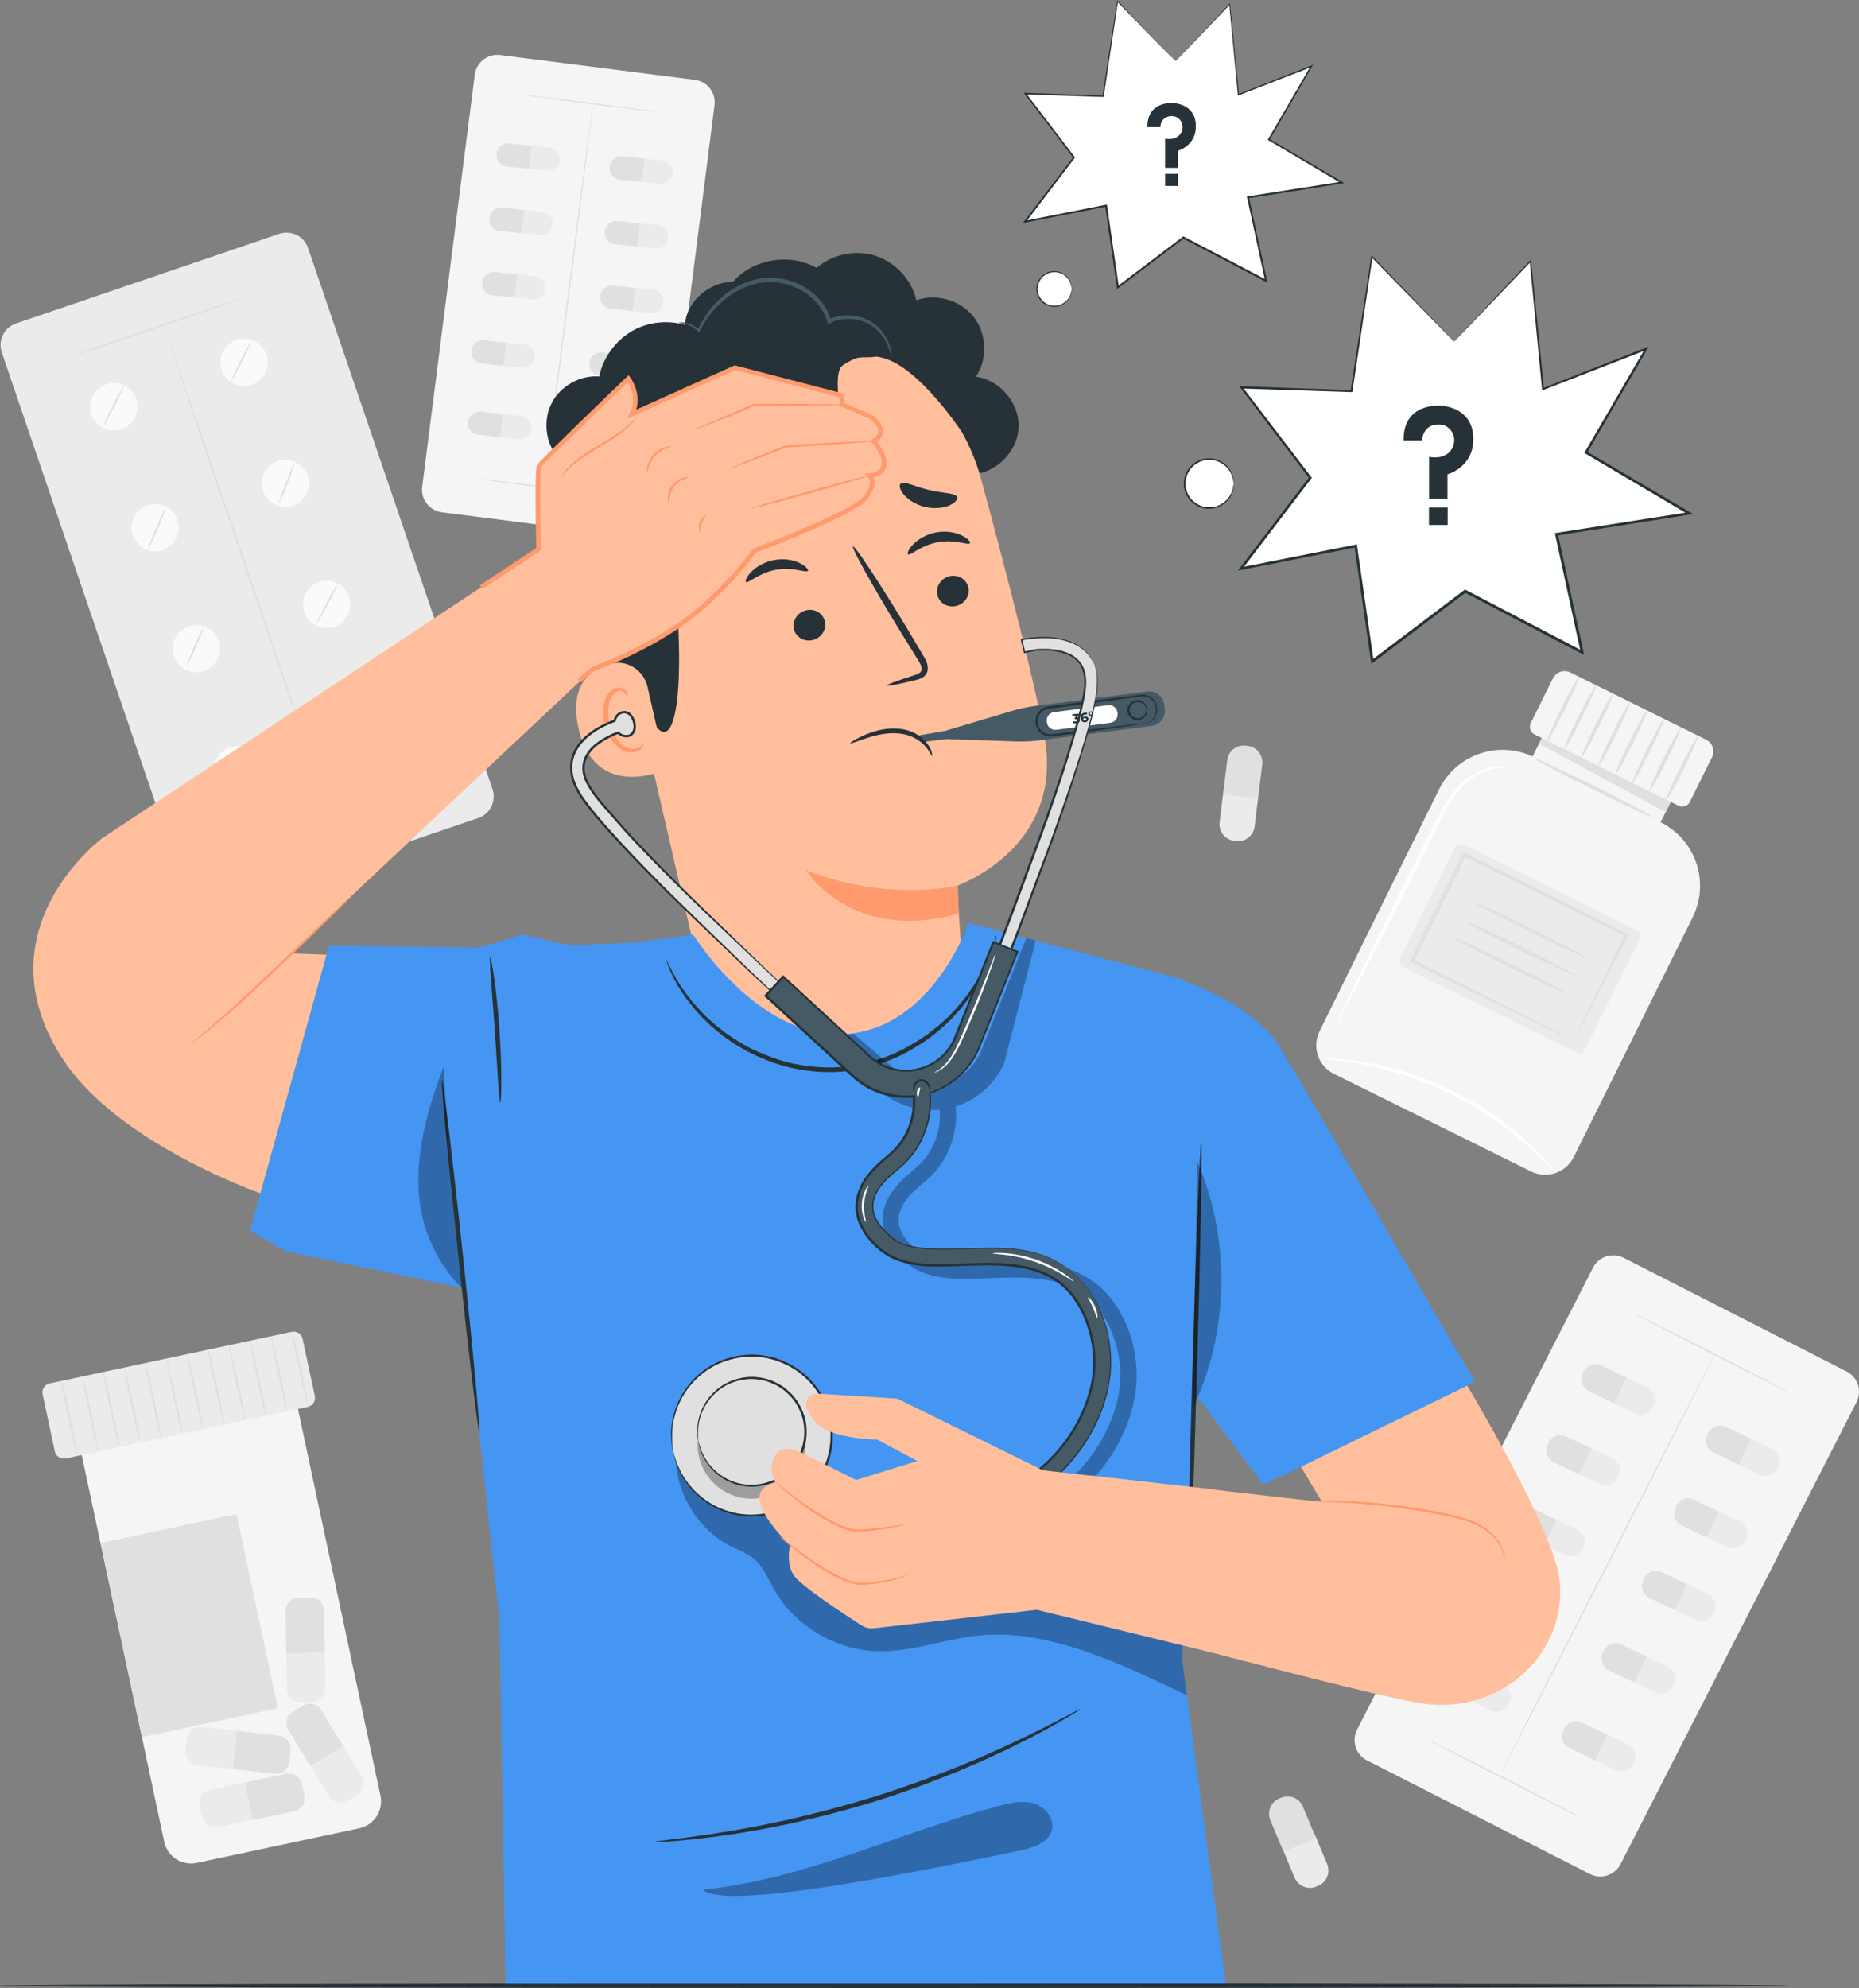 <svg width="289" height="309" viewBox="0 0 289 309" fill="none" xmlns="http://www.w3.org/2000/svg">
<rect x="0" y="0" width="289" height="309" fill="#808080" stroke="none"/>
<g clip-path="url(#clip0_6832_16042)">
<path d="M223.731 122.665C218.168 133.863 209.238 151.972 205.137 160.289C203.927 162.742 204.933 165.712 207.388 166.921L238.006 182.081C240.462 183.297 243.44 182.292 244.658 179.839L263.143 142.568C265.843 137.118 263.612 130.513 258.158 127.809L260.878 122.325L240.829 112.397L238.258 117.582L238.183 117.548C232.77 115.075 226.377 117.337 223.731 122.665Z" fill="#F5F5F5"/>
<path d="M240.482 113.098L239.251 115.591L258.947 126.233L260.538 123.025L240.482 113.098Z" fill="#E0E0E0"/>
<path d="M244.139 104.529L265.23 114.971C266.235 115.469 266.647 116.689 266.149 117.694L262.703 124.641C262.38 125.292 261.59 125.553 260.944 125.234L238.562 114.152C237.91 113.829 237.648 113.04 237.969 112.394L241.414 105.447C241.912 104.443 243.133 104.031 244.139 104.529Z" fill="#F5F5F5"/>
<path d="M240.536 115.17C240.393 115.095 241.373 112.826 242.726 110.087C244.08 107.356 245.297 105.195 245.447 105.269C245.589 105.344 244.61 107.614 243.257 110.352C241.903 113.084 240.686 115.245 240.536 115.17Z" fill="#E0E0E0"/>
<path d="M243.175 116.475C243.032 116.4 244.012 114.13 245.365 111.392C246.719 108.66 247.936 106.499 248.086 106.574C248.228 106.649 247.249 108.918 245.896 111.657C244.542 114.389 243.325 116.549 243.175 116.475Z" fill="#E0E0E0"/>
<path d="M245.821 117.786C245.678 117.711 246.657 115.442 248.011 112.703C249.364 109.972 250.581 107.811 250.731 107.886C250.874 107.96 249.894 110.23 248.541 112.968C247.188 115.7 245.97 117.861 245.821 117.786Z" fill="#E0E0E0"/>
<path d="M248.466 119.091C248.323 119.016 249.303 116.746 250.656 114.008C252.01 111.276 253.227 109.116 253.377 109.19C253.519 109.265 252.54 111.535 251.187 114.273C249.833 117.005 248.616 119.166 248.466 119.091Z" fill="#E0E0E0"/>
<path d="M251.105 120.402C250.962 120.328 251.942 118.058 253.295 115.32C254.648 112.588 255.866 110.427 256.015 110.502C256.158 110.577 255.179 112.846 253.826 115.585C252.472 118.316 251.255 120.477 251.105 120.402Z" fill="#E0E0E0"/>
<path d="M253.751 121.707C253.608 121.632 254.587 119.363 255.941 116.624C257.294 113.893 258.511 111.732 258.661 111.807C258.804 111.881 257.824 114.151 256.471 116.889C255.118 119.621 253.9 121.782 253.751 121.707Z" fill="#E0E0E0"/>
<path d="M256.389 123.019C256.247 122.944 257.226 120.674 258.579 117.936C259.933 115.204 261.15 113.043 261.3 113.118C261.449 113.193 260.463 115.462 259.11 118.201C257.756 120.932 256.539 123.093 256.389 123.019Z" fill="#E0E0E0"/>
<path d="M259.035 124.323C258.892 124.248 259.871 121.979 261.225 119.24C262.578 116.509 263.796 114.348 263.945 114.423C264.088 114.498 263.109 116.767 261.755 119.506C260.402 122.237 259.184 124.398 259.035 124.323Z" fill="#E0E0E0"/>
<path d="M254.481 144.622L227.552 131.289C227.054 131.043 226.45 131.246 226.203 131.744L217.679 148.932C217.432 149.43 217.636 150.033 218.134 150.279L245.062 163.612C245.561 163.859 246.164 163.655 246.411 163.157L254.936 145.969C255.183 145.472 254.979 144.868 254.481 144.622Z" fill="#EBEBEB"/>
<path d="M244.692 161.791C244.692 161.791 244.733 161.669 244.828 161.465C244.937 161.227 245.073 160.928 245.243 160.568C245.63 159.746 246.168 158.625 246.841 157.211C248.249 154.296 250.241 150.199 252.656 145.211L252.765 145.524C245.821 142.106 237.061 137.791 227.553 133.109C227.465 133.136 228.295 132.858 227.941 132.98V132.994V133.014L227.914 133.048L227.88 133.116L227.812 133.252L227.676 133.524L227.404 134.074L226.867 135.161C226.506 135.881 226.152 136.602 225.799 137.315C225.091 138.742 224.391 140.142 223.704 141.521C222.33 144.273 221.011 146.93 219.753 149.451L219.63 149.091C226.948 152.774 233.185 155.913 237.639 158.156C239.822 159.27 241.563 160.16 242.815 160.799C243.386 161.098 243.842 161.336 244.202 161.519C244.522 161.689 244.685 161.784 244.692 161.798C244.692 161.812 244.542 161.744 244.229 161.608C243.876 161.445 243.427 161.234 242.862 160.969C241.604 160.364 239.856 159.528 237.673 158.482C233.144 156.28 226.819 153.195 219.385 149.574L219.141 149.458L219.263 149.213C220.508 146.686 221.82 144.029 223.18 141.27C223.86 139.891 224.561 138.484 225.261 137.057C225.615 136.344 225.969 135.623 226.329 134.903L226.867 133.816L227.139 133.265L227.275 132.994L227.343 132.858L227.377 132.79L227.397 132.756V132.735L227.411 132.729C227.057 132.844 227.893 132.559 227.805 132.593C237.292 137.315 246.032 141.664 252.962 145.116L253.173 145.218L253.071 145.429C250.534 150.423 248.453 154.534 246.97 157.456C246.263 158.829 245.698 159.916 245.29 160.718C245.113 161.057 244.964 161.329 244.848 161.553C244.746 161.737 244.692 161.825 244.692 161.818V161.791Z" fill="#E0E0E0"/>
<path d="M246.324 148.717C246.249 148.86 242.359 147.087 237.639 144.742C232.912 142.405 229.138 140.387 229.213 140.244C229.288 140.101 233.171 141.875 237.898 144.219C242.624 146.557 246.399 148.575 246.324 148.717Z" fill="#E0E0E0"/>
<path d="M244.882 151.619C244.807 151.761 240.917 149.988 236.197 147.644C231.471 145.306 227.696 143.288 227.771 143.145C227.846 143.003 231.729 144.776 236.456 147.12C241.182 149.458 244.957 151.476 244.882 151.619Z" fill="#E0E0E0"/>
<path d="M243.495 154.412C243.42 154.554 239.53 152.781 234.81 150.437C230.083 148.099 226.309 146.081 226.383 145.938C226.458 145.796 230.342 147.569 235.068 149.913C239.795 152.251 243.569 154.269 243.495 154.412Z" fill="#E0E0E0"/>
<path d="M257.103 127.075C257.029 127.218 252.792 125.267 247.637 122.712C242.475 120.157 238.353 117.969 238.428 117.827C238.503 117.684 242.74 119.634 247.895 122.189C253.05 124.744 257.178 126.932 257.103 127.075Z" fill="#E0E0E0"/>
<path d="M207.865 158.951C207.831 158.931 208.109 158.292 208.64 157.137C209.232 155.907 210.007 154.269 210.952 152.292C212.931 148.215 215.699 142.595 218.787 136.412C220.338 133.327 221.813 130.384 223.167 127.7C224.507 125.023 226.01 122.658 227.832 121.204C229.634 119.736 231.532 119.2 232.811 119.152C233.457 119.118 233.953 119.206 234.286 119.268C234.613 119.356 234.783 119.41 234.776 119.431C234.769 119.492 234.075 119.274 232.831 119.383C231.6 119.492 229.804 120.076 228.104 121.524C226.39 122.957 224.969 125.274 223.656 127.945C222.317 130.636 220.854 133.585 219.317 136.677C216.23 142.86 213.401 148.452 211.326 152.482C210.313 154.425 209.476 156.029 208.844 157.245C208.245 158.367 207.899 158.971 207.865 158.958V158.951Z" fill="white"/>
<path d="M241.767 182.17C241.767 182.17 241.325 181.803 240.604 181.062C240.251 180.688 239.809 180.24 239.271 179.744C238.734 179.248 238.156 178.65 237.449 178.059C236.082 176.829 234.361 175.47 232.375 174.077C230.369 172.711 228.084 171.318 225.581 170.068C223.065 168.838 220.576 167.859 218.27 167.098C215.958 166.364 213.829 165.821 212.027 165.481C211.129 165.277 210.306 165.175 209.585 165.053C208.864 164.924 208.239 164.849 207.728 164.795C206.708 164.672 206.137 164.584 206.144 164.543C206.144 164.502 206.715 164.516 207.749 164.57C208.266 164.591 208.898 164.632 209.626 164.733C210.354 164.829 211.19 164.897 212.102 165.08C213.931 165.372 216.087 165.882 218.433 166.589C220.773 167.336 223.296 168.301 225.839 169.551C228.376 170.822 230.675 172.235 232.688 173.642C234.681 175.076 236.388 176.482 237.728 177.76C238.421 178.371 238.986 178.996 239.503 179.52C240.026 180.043 240.441 180.518 240.774 180.913C241.448 181.701 241.801 182.149 241.767 182.177V182.17Z" fill="white"/>
<path d="M247.167 291.285L212.51 273.618C210.768 272.728 210.075 270.594 210.966 268.855L247.643 197.044C248.534 195.304 250.67 194.611 252.411 195.502L287.068 213.169C288.81 214.059 289.503 216.193 288.612 217.932L251.935 289.743C251.044 291.482 248.908 292.175 247.167 291.285Z" fill="#F5F5F5"/>
<path d="M245.841 282.547C245.807 282.615 240.427 279.937 233.824 276.567C227.22 273.197 221.888 270.417 221.922 270.349C221.956 270.281 227.336 272.959 233.946 276.329C240.55 279.699 245.882 282.479 245.848 282.547H245.841Z" fill="#E0E0E0"/>
<path d="M277.962 216.342C277.928 216.41 272.549 213.733 265.945 210.362C259.341 206.992 254.009 204.213 254.043 204.145C254.077 204.077 259.457 206.754 266.067 210.125C272.671 213.495 278.003 216.274 277.969 216.342H277.962Z" fill="#E0E0E0"/>
<path d="M233.171 275.928C233.103 275.894 240.53 261.231 249.752 243.176C258.974 225.115 266.502 210.505 266.57 210.539C266.638 210.573 259.212 225.237 249.99 243.298C240.768 261.353 233.239 275.962 233.171 275.935V275.928Z" fill="#E0E0E0"/>
<path d="M257.078 218.416L256.934 218.716C256.442 219.739 255.217 220.169 254.193 219.677L250.27 217.794L252.193 213.795L256.116 215.678C257.14 216.169 257.57 217.393 257.078 218.416Z" fill="#EBEBEB"/>
<path d="M246.049 213.488L246.193 213.188C246.685 212.165 247.91 211.736 248.934 212.228L252.857 214.111L250.933 218.111L247.01 216.227C245.987 215.735 245.557 214.511 246.049 213.488Z" fill="#E0E0E0"/>
<path d="M276.446 227.958L276.302 228.258C275.81 229.281 274.585 229.71 273.561 229.219L269.638 227.335L271.562 223.336L275.485 225.219C276.508 225.711 276.938 226.935 276.446 227.958Z" fill="#EBEBEB"/>
<path d="M265.417 223.035L265.562 222.735C266.053 221.712 267.279 221.282 268.302 221.774L272.226 223.657L270.303 227.657L266.379 225.773C265.355 225.282 264.925 224.058 265.417 223.035Z" fill="#E0E0E0"/>
<path d="M251.614 229.42L251.47 229.72C250.978 230.743 249.753 231.172 248.729 230.681L244.806 228.797L246.73 224.797L250.653 226.681C251.677 227.173 252.106 228.397 251.614 229.42Z" fill="#EBEBEB"/>
<path d="M240.607 224.543L240.751 224.243C241.243 223.22 242.469 222.791 243.492 223.282L247.415 225.166L245.492 229.165L241.568 227.282C240.545 226.79 240.115 225.566 240.607 224.543Z" fill="#E0E0E0"/>
<path d="M271.448 239.226L271.303 239.526C270.811 240.549 269.586 240.978 268.562 240.487L264.639 238.603L266.563 234.604L270.486 236.488C271.51 236.979 271.94 238.203 271.448 239.226Z" fill="#EBEBEB"/>
<path d="M260.443 234.357L260.588 234.057C261.08 233.035 262.305 232.605 263.328 233.097L267.251 234.981L265.328 238.98L261.405 237.096C260.381 236.604 259.951 235.38 260.443 234.357Z" fill="#E0E0E0"/>
<path d="M246.174 240.47L246.03 240.77C245.538 241.793 244.313 242.222 243.289 241.731L239.366 239.847L241.29 235.848L245.213 237.732C246.237 238.223 246.666 239.447 246.174 240.47Z" fill="#EBEBEB"/>
<path d="M235.166 235.605L235.31 235.304C235.802 234.282 237.027 233.852 238.051 234.344L241.974 236.228L240.05 240.227L236.127 238.343C235.103 237.851 234.674 236.627 235.166 235.605Z" fill="#E0E0E0"/>
<path d="M266.45 250.492L266.306 250.792C265.814 251.815 264.588 252.244 263.565 251.752L259.642 249.869L261.565 245.869L265.488 247.753C266.512 248.245 266.942 249.469 266.45 250.492Z" fill="#EBEBEB"/>
<path d="M255.447 245.622L255.592 245.322C256.084 244.299 257.309 243.87 258.333 244.361L262.256 246.245L260.332 250.244L256.409 248.361C255.385 247.869 254.955 246.645 255.447 245.622Z" fill="#E0E0E0"/>
<path d="M239.809 251.981L239.664 252.282C239.172 253.304 237.947 253.734 236.923 253.242L233 251.358L234.924 247.359L238.847 249.243C239.871 249.734 240.301 250.959 239.809 251.981Z" fill="#EBEBEB"/>
<path d="M228.792 247.111L228.937 246.811C229.429 245.788 230.654 245.359 231.678 245.85L235.601 247.734L233.677 251.733L229.754 249.849C228.73 249.358 228.3 248.134 228.792 247.111Z" fill="#E0E0E0"/>
<path d="M260.188 261.766L260.044 262.066C259.552 263.088 258.326 263.518 257.303 263.026L253.38 261.142L255.303 257.143L259.226 259.027C260.25 259.519 260.68 260.743 260.188 261.766Z" fill="#EBEBEB"/>
<path d="M249.179 256.894L249.323 256.593C249.815 255.571 251.04 255.141 252.064 255.633L255.987 257.517L254.063 261.516L250.14 259.632C249.117 259.141 248.687 257.916 249.179 256.894Z" fill="#E0E0E0"/>
<path d="M234.666 264.608L234.522 264.908C234.03 265.931 232.805 266.36 231.781 265.869L227.858 263.986L229.781 259.986L233.704 261.869C234.728 262.361 235.158 263.585 234.666 264.608Z" fill="#EBEBEB"/>
<path d="M223.638 259.679L223.782 259.379C224.274 258.356 225.499 257.926 226.523 258.418L230.446 260.302L228.522 264.301L224.599 262.417C223.576 261.926 223.146 260.702 223.638 259.679Z" fill="#E0E0E0"/>
<path d="M254.038 273.856L253.894 274.156C253.402 275.179 252.176 275.608 251.153 275.117L247.23 273.233L249.154 269.234L253.077 271.117C254.1 271.609 254.53 272.833 254.038 273.856Z" fill="#EBEBEB"/>
<path d="M243.036 268.988L243.18 268.688C243.672 267.665 244.897 267.236 245.921 267.727L249.844 269.611L247.92 273.61L243.997 271.726C242.974 271.235 242.544 270.011 243.036 268.988Z" fill="#E0E0E0"/>
<path d="M108.008 12.408L77.764 8.558C75.823 8.311 74.049 9.683 73.801 11.623L65.635 75.672C65.387 77.612 66.761 79.384 68.702 79.631L98.946 83.481C100.887 83.728 102.661 82.356 102.909 80.416L111.075 16.367C111.323 14.428 109.949 12.655 108.008 12.408Z" fill="#F5F5F5"/>
<path d="M96.152 77.206C96.145 77.267 91.269 76.696 85.257 75.928C79.245 75.16 74.382 74.494 74.389 74.433C74.396 74.372 79.272 74.943 85.284 75.711C91.289 76.478 96.159 77.144 96.152 77.206Z" fill="#E0E0E0"/>
<path d="M102.531 17.443C102.524 17.504 97.648 16.933 91.636 16.165C85.624 15.398 80.761 14.732 80.768 14.671C80.775 14.609 85.651 15.18 91.663 15.948C97.668 16.716 102.538 17.382 102.531 17.443Z" fill="#E0E0E0"/>
<path d="M84.583 75.615C84.522 75.609 86.175 62.284 88.269 45.86C90.364 29.429 92.112 16.118 92.173 16.125C92.234 16.131 90.582 29.456 88.487 45.887C86.392 62.311 84.645 75.622 84.59 75.615H84.583Z" fill="#E0E0E0"/>
<path d="M81.625 26.188L81.999 22.58L85.406 22.933C86.406 23.035 87.127 23.925 87.025 24.924C86.923 25.923 86.032 26.643 85.032 26.542L81.625 26.188Z" fill="#EBEBEB"/>
<path d="M82.604 22.641L82.23 26.25L78.823 25.896C77.823 25.794 77.102 24.904 77.204 23.905C77.306 22.906 78.197 22.186 79.197 22.288L82.604 22.641Z" fill="#E0E0E0"/>
<path d="M99.185 28.206L99.559 24.598L102.966 24.951C103.966 25.053 104.687 25.944 104.585 26.942C104.483 27.941 103.592 28.662 102.592 28.56L99.185 28.206Z" fill="#EBEBEB"/>
<path d="M100.164 24.666L99.79 28.274L96.383 27.921C95.383 27.819 94.662 26.929 94.764 25.93C94.867 24.931 95.757 24.211 96.757 24.313L100.164 24.666Z" fill="#E0E0E0"/>
<path d="M80.503 36.184L80.877 32.576L84.284 32.929C85.284 33.031 86.005 33.921 85.903 34.92C85.801 35.919 84.91 36.639 83.91 36.537L80.503 36.184Z" fill="#EBEBEB"/>
<path d="M81.475 32.644L81.101 36.252L77.694 35.899C76.694 35.797 75.974 34.907 76.076 33.908C76.178 32.909 77.069 32.188 78.068 32.29L81.475 32.644Z" fill="#E0E0E0"/>
<path d="M98.457 38.25L98.832 34.642L102.239 34.995C103.239 35.097 103.959 35.987 103.857 36.986C103.755 37.985 102.865 38.705 101.865 38.603L98.457 38.25Z" fill="#EBEBEB"/>
<path d="M99.437 34.709L99.063 38.317L95.656 37.964C94.656 37.862 93.935 36.972 94.037 35.973C94.139 34.974 95.03 34.254 96.03 34.356L99.437 34.709Z" fill="#E0E0E0"/>
<path d="M79.374 46.186L79.748 42.578L83.155 42.931C84.155 43.033 84.876 43.924 84.774 44.922C84.672 45.921 83.781 46.642 82.781 46.54L79.374 46.186Z" fill="#EBEBEB"/>
<path d="M80.353 42.646L79.979 46.254L76.572 45.901C75.572 45.799 74.852 44.909 74.954 43.91C75.055 42.911 75.946 42.191 76.946 42.293L80.353 42.646Z" fill="#E0E0E0"/>
<path d="M97.737 48.293L98.111 44.685L101.518 45.038C102.518 45.14 103.239 46.03 103.137 47.029C103.035 48.028 102.144 48.748 101.144 48.646L97.737 48.293Z" fill="#EBEBEB"/>
<path d="M98.716 44.746L98.342 48.354L94.935 48.001C93.935 47.899 93.214 47.008 93.316 46.01C93.418 45.011 94.309 44.291 95.309 44.392L98.716 44.746Z" fill="#E0E0E0"/>
<path d="M77.66 56.793L78.034 53.185L81.442 53.538C82.441 53.64 83.162 54.531 83.06 55.529C82.958 56.528 82.067 57.248 81.067 57.147L77.66 56.793Z" fill="#EBEBEB"/>
<path d="M78.64 53.253L78.266 56.861L74.858 56.508C73.859 56.406 73.138 55.516 73.24 54.517C73.342 53.518 74.233 52.798 75.232 52.9L78.64 53.253Z" fill="#E0E0E0"/>
<path d="M96.043 58.689L96.417 55.081L99.825 55.434C100.824 55.536 101.545 56.426 101.443 57.425C101.341 58.424 100.45 59.145 99.451 59.043L96.043 58.689Z" fill="#EBEBEB"/>
<path d="M97.016 55.142L96.642 58.75L93.234 58.397C92.235 58.295 91.514 57.405 91.616 56.406C91.718 55.407 92.609 54.687 93.609 54.789L97.016 55.142Z" fill="#E0E0E0"/>
<path d="M77.17 67.883L77.544 64.275L80.952 64.628C81.951 64.73 82.672 65.62 82.57 66.619C82.468 67.618 81.577 68.338 80.578 68.236L77.17 67.883Z" fill="#EBEBEB"/>
<path d="M78.15 64.336L77.776 67.944L74.368 67.591C73.369 67.489 72.648 66.599 72.75 65.6C72.852 64.601 73.743 63.881 74.743 63.983L78.15 64.336Z" fill="#E0E0E0"/>
<path d="M94.656 69.684L95.03 66.076L98.437 66.429C99.437 66.531 100.158 67.421 100.056 68.42C99.954 69.419 99.063 70.139 98.063 70.037L94.656 69.684Z" fill="#EBEBEB"/>
<path d="M95.635 66.136L95.261 69.745L91.854 69.391C90.854 69.289 90.133 68.399 90.235 67.4C90.337 66.401 91.228 65.681 92.228 65.783L95.635 66.136Z" fill="#E0E0E0"/>
<path d="M43.398 36.351L2.486 50.275C0.634 50.905 -0.356 52.916 0.275 54.767L28.944 138.862C29.575 140.712 31.588 141.702 33.441 141.071L74.352 127.148C76.205 126.517 77.195 124.506 76.564 122.655L47.895 38.561C47.264 36.71 45.251 35.721 43.398 36.351Z" fill="#EBEBEB"/>
<path d="M21.171 62.025C21.824 63.948 20.797 66.034 18.879 66.687C16.962 67.339 14.867 66.313 14.214 64.397C13.561 62.474 14.588 60.388 16.506 59.735C18.43 59.083 20.518 60.109 21.171 62.025Z" fill="#FAFAFA"/>
<path d="M41.425 55.135C42.078 57.058 41.051 59.144 39.133 59.797C37.208 60.449 35.12 59.423 34.467 57.507C33.814 55.584 34.841 53.498 36.759 52.845C38.684 52.193 40.772 53.219 41.425 55.135Z" fill="#FAFAFA"/>
<path d="M27.585 80.835C28.238 82.757 27.21 84.844 25.293 85.496C23.368 86.148 21.28 85.122 20.627 83.206C19.974 81.283 21.001 79.197 22.919 78.544C24.844 77.892 26.932 78.918 27.585 80.835Z" fill="#FAFAFA"/>
<path d="M47.838 73.944C48.491 75.867 47.464 77.953 45.546 78.606C43.621 79.258 41.533 78.232 40.881 76.316C40.228 74.393 41.255 72.307 43.172 71.654C45.097 71.002 47.185 72.028 47.838 73.944Z" fill="#FAFAFA"/>
<path d="M33.998 99.643C34.651 101.566 33.624 103.652 31.706 104.304C29.781 104.957 27.693 103.931 27.041 102.015C26.388 100.098 27.415 98.005 29.332 97.353C31.257 96.701 33.345 97.727 33.998 99.643Z" fill="#FAFAFA"/>
<path d="M54.251 92.753C54.904 94.676 53.877 96.762 51.959 97.414C50.035 98.067 47.947 97.041 47.294 95.124C46.641 93.201 47.668 91.115 49.586 90.463C51.511 89.811 53.598 90.837 54.251 92.753Z" fill="#FAFAFA"/>
<path d="M40.411 118.452C41.064 120.375 40.037 122.461 38.119 123.114C36.195 123.766 34.107 122.74 33.454 120.824C32.801 118.901 33.828 116.815 35.746 116.162C37.67 115.51 39.758 116.536 40.411 118.452Z" fill="#FAFAFA"/>
<path d="M60.665 111.562C61.318 113.485 60.291 115.571 58.373 116.223C56.448 116.876 54.36 115.85 53.707 113.933C53.054 112.01 54.081 109.924 55.999 109.272C57.924 108.62 60.012 109.646 60.665 111.562Z" fill="#FAFAFA"/>
<path d="M19.199 60.055C19.274 60.089 18.628 61.502 17.764 63.201C16.9 64.906 16.139 66.252 16.071 66.218C15.996 66.184 16.642 64.771 17.506 63.072C18.369 61.366 19.131 60.021 19.199 60.055Z" fill="#E0E0E0"/>
<path d="M39.031 53.144C39.105 53.178 38.459 54.592 37.596 56.29C36.732 57.996 35.97 59.341 35.902 59.307C35.827 59.273 36.473 57.86 37.337 56.161C38.201 54.456 38.963 53.11 39.031 53.144Z" fill="#E0E0E0"/>
<path d="M25.803 78.864C25.878 78.898 25.306 80.379 24.531 82.173C23.756 83.967 23.069 85.394 22.994 85.367C22.919 85.333 23.491 83.851 24.266 82.057C25.041 80.263 25.728 78.837 25.803 78.864Z" fill="#E0E0E0"/>
<path d="M45.804 71.926C45.879 71.953 45.39 73.401 44.709 75.147C44.029 76.9 43.417 78.293 43.343 78.266C43.268 78.239 43.757 76.791 44.438 75.045C45.118 73.292 45.73 71.899 45.804 71.926Z" fill="#E0E0E0"/>
<path d="M31.611 97.591C31.686 97.625 31.162 98.977 30.448 100.622C29.734 102.266 29.088 103.564 29.02 103.537C28.945 103.503 29.468 102.151 30.183 100.506C30.897 98.869 31.536 97.564 31.611 97.591Z" fill="#E0E0E0"/>
<path d="M52.354 91.02C52.422 91.061 51.796 92.393 50.946 93.996C50.096 95.6 49.348 96.878 49.28 96.837C49.212 96.796 49.837 95.464 50.688 93.861C51.538 92.257 52.286 90.986 52.354 91.02Z" fill="#E0E0E0"/>
<path d="M38.575 116.665C38.643 116.706 37.963 118.085 37.052 119.757C36.14 121.422 35.345 122.747 35.27 122.706C35.202 122.665 35.882 121.286 36.793 119.614C37.705 117.949 38.5 116.624 38.575 116.665Z" fill="#E0E0E0"/>
<path d="M58.781 109.17C58.855 109.197 58.284 110.78 57.502 112.69C56.72 114.606 56.026 116.128 55.951 116.101C55.877 116.074 56.448 114.497 57.23 112.581C58.012 110.665 58.706 109.143 58.781 109.17Z" fill="#E0E0E0"/>
<path d="M66.16 121.632C66.187 121.707 59.985 123.888 52.306 126.504C44.628 129.121 38.385 131.173 38.358 131.098C38.33 131.023 44.533 128.842 52.211 126.226C59.889 123.617 66.133 121.558 66.16 121.632Z" fill="#E0E0E0"/>
<path d="M38.643 46.016C38.67 46.091 32.468 48.272 24.789 50.888C17.111 53.504 10.868 55.556 10.841 55.482C10.813 55.407 17.016 53.226 24.694 50.61C32.373 47.993 38.616 45.941 38.643 46.016Z" fill="#E0E0E0"/>
<path d="M25.136 54.517C25.096 54.53 25.062 54.53 25.028 54.524C25.014 54.524 25 54.517 24.987 54.503L24.973 54.49V54.483L25.252 54.388C25.266 54.435 25.218 54.496 25.143 54.524C25.068 54.551 24.994 54.53 24.973 54.483L25.252 54.388C25.252 54.388 25.252 54.395 25.252 54.401V54.422C25.252 54.422 25.238 54.449 25.232 54.462C25.211 54.49 25.184 54.51 25.143 54.524L25.136 54.517Z" fill="#E0E0E0"/>
<path d="M51.313 126.525C51.238 126.552 45.376 109.557 38.221 88.574C31.067 67.584 25.327 50.549 25.402 50.522C25.476 50.494 31.339 67.489 38.5 88.479C45.655 109.462 51.395 126.497 51.32 126.525H51.313Z" fill="#E0E0E0"/>
<path d="M11.537 220.708L45.153 213.544L59.148 279.103C59.64 281.409 58.169 283.675 55.861 284.167L30.599 289.55C28.291 290.042 26.024 288.573 25.532 286.267L11.537 220.708Z" fill="#F5F5F5"/>
<path d="M36.76 235.334L15.628 239.837L22.07 270.015L43.202 265.512L36.76 235.334Z" fill="#E0E0E0"/>
<path d="M7.728 215.027L45.348 207.01C46.12 206.846 46.878 207.337 47.043 208.108L48.937 216.98C49.101 217.751 48.609 218.509 47.838 218.673L10.218 226.69C9.446 226.855 8.688 226.363 8.523 225.592L6.629 216.72C6.465 215.949 6.957 215.191 7.728 215.027Z" fill="#EBEBEB"/>
<path d="M12.031 226.297C11.929 226.317 11.296 223.721 10.609 220.507C9.923 217.286 9.446 214.664 9.542 214.636C9.637 214.616 10.276 217.205 10.963 220.426C11.65 223.647 12.126 226.27 12.031 226.29V226.297Z" fill="#E0E0E0"/>
<path d="M15.289 225.604C15.187 225.624 14.554 223.029 13.867 219.814C13.18 216.594 12.704 213.971 12.8 213.943C12.895 213.923 13.534 216.512 14.221 219.733C14.908 222.954 15.384 225.577 15.289 225.597V225.604Z" fill="#E0E0E0"/>
<path d="M18.553 224.911C18.451 224.931 17.819 222.335 17.132 219.121C16.445 215.9 15.969 213.277 16.064 213.25C16.159 213.223 16.798 215.819 17.485 219.04C18.172 222.261 18.648 224.883 18.553 224.904V224.911Z" fill="#E0E0E0"/>
<path d="M21.811 224.218C21.709 224.238 21.076 221.642 20.389 218.428C19.702 215.207 19.226 212.584 19.321 212.557C19.417 212.537 20.056 215.126 20.743 218.347C21.43 221.568 21.906 224.19 21.811 224.211V224.218Z" fill="#E0E0E0"/>
<path d="M25.075 223.525C24.973 223.545 24.34 220.949 23.654 217.735C22.967 214.514 22.491 211.892 22.586 211.864C22.681 211.844 23.32 214.433 24.007 217.654C24.694 220.875 25.17 223.498 25.075 223.518V223.525Z" fill="#E0E0E0"/>
<path d="M28.333 222.825C28.231 222.845 27.598 220.249 26.911 217.035C26.224 213.814 25.748 211.191 25.844 211.164C25.939 211.144 26.578 213.733 27.265 216.954C27.952 220.174 28.428 222.797 28.333 222.818V222.825Z" fill="#E0E0E0"/>
<path d="M31.59 222.132C31.488 222.152 30.856 219.556 30.169 216.342C29.482 213.121 29.006 210.498 29.101 210.471C29.196 210.451 29.836 213.04 30.523 216.261C31.209 219.482 31.686 222.105 31.59 222.125V222.132Z" fill="#E0E0E0"/>
<path d="M34.855 221.438C34.753 221.459 34.12 218.863 33.433 215.649C32.746 212.428 32.27 209.805 32.366 209.778C32.461 209.758 33.1 212.346 33.787 215.567C34.474 218.788 34.95 221.411 34.855 221.432V221.438Z" fill="#E0E0E0"/>
<path d="M38.113 220.745C38.011 220.766 37.378 218.17 36.691 214.956C36.004 211.735 35.528 209.112 35.623 209.085C35.719 209.065 36.358 211.654 37.045 214.874C37.732 218.095 38.208 220.718 38.113 220.739V220.745Z" fill="#E0E0E0"/>
<path d="M41.37 220.052C41.268 220.072 40.636 217.477 39.949 214.263C39.262 211.042 38.786 208.419 38.881 208.392C38.983 208.371 39.615 210.96 40.302 214.181C40.989 217.402 41.465 220.025 41.37 220.045V220.052Z" fill="#E0E0E0"/>
<path d="M44.635 219.352C44.533 219.373 43.9 216.777 43.213 213.563C42.526 210.342 42.05 207.719 42.145 207.692C42.241 207.672 42.88 210.261 43.567 213.481C44.254 216.702 44.73 219.325 44.635 219.346V219.352Z" fill="#E0E0E0"/>
<path d="M47.892 218.659C47.79 218.679 47.158 216.084 46.471 212.87C45.784 209.649 45.308 207.026 45.403 206.999C45.498 206.978 46.138 209.567 46.825 212.788C47.511 216.009 47.988 218.632 47.892 218.652V218.659Z" fill="#E0E0E0"/>
<path d="M31.442 282.429L31.055 280.614C30.818 279.505 31.524 278.416 32.635 278.179L39.04 276.814L40.284 282.643L33.879 284.007C32.768 284.244 31.679 283.538 31.442 282.429Z" fill="#EBEBEB"/>
<path d="M46.919 277.279L47.307 279.093C47.544 280.203 46.837 281.292 45.726 281.528L39.321 282.893L38.077 277.065L44.482 275.7C45.593 275.463 46.682 276.169 46.919 277.279Z" fill="#E0E0E0"/>
<path d="M48.542 264.5L46.685 264.527C45.55 264.544 44.618 263.641 44.601 262.506L44.503 255.963L50.466 255.874L50.565 262.417C50.582 263.552 49.677 264.483 48.542 264.5Z" fill="#EBEBEB"/>
<path d="M46.422 248.335L48.278 248.308C49.414 248.291 50.346 249.194 50.362 250.329L50.461 256.872L44.497 256.961L44.399 250.418C44.382 249.283 45.286 248.352 46.422 248.335Z" fill="#E0E0E0"/>
<path d="M55.547 278.933L53.962 279.898C52.992 280.489 51.73 280.183 51.139 279.214L47.731 273.626L52.824 270.525L56.232 276.112C56.824 277.081 56.517 278.342 55.547 278.933Z" fill="#EBEBEB"/>
<path d="M45.522 266.077L47.107 265.112C48.077 264.521 49.339 264.827 49.93 265.796L53.338 271.384L48.245 274.485L44.837 268.897C44.246 267.928 44.552 266.668 45.522 266.077Z" fill="#E0E0E0"/>
<path d="M28.848 272.072L29.053 270.229C29.179 269.101 30.193 268.29 31.322 268.416L37.831 269.138L37.172 275.061L30.663 274.338C29.534 274.213 28.723 273.2 28.848 272.072Z" fill="#EBEBEB"/>
<path d="M45.166 272.036L44.961 273.879C44.836 275.007 43.822 275.818 42.693 275.692L36.184 274.97L36.843 269.047L43.352 269.769C44.48 269.895 45.292 270.908 45.166 272.036Z" fill="#E0E0E0"/>
<path d="M192.17 130.72L191.846 130.68C190.435 130.509 189.427 129.222 189.599 127.813L190.18 123.044C190.214 122.76 190.473 122.552 190.763 122.587L195.165 123.123C195.448 123.157 195.657 123.415 195.621 123.705L195.04 128.474C194.868 129.884 193.581 130.891 192.17 130.72Z" fill="#EBEBEB"/>
<path d="M193.658 115.898L193.982 115.937C195.393 116.109 196.401 117.395 196.23 118.805L195.649 123.574C195.614 123.857 195.356 124.065 195.065 124.03L190.664 123.494C190.38 123.46 190.172 123.202 190.207 122.912L190.788 118.143C190.96 116.733 192.247 115.726 193.658 115.898Z" fill="#E0E0E0"/>
<path d="M204.932 293.114L204.631 293.24C203.319 293.786 201.807 293.165 201.26 291.854L199.41 287.42C199.3 287.156 199.422 286.848 199.692 286.735L203.785 285.031C204.048 284.921 204.357 285.043 204.47 285.312L206.32 289.746C206.867 291.057 206.244 292.568 204.932 293.114Z" fill="#EBEBEB"/>
<path d="M198.87 279.538L199.171 279.412C200.483 278.866 201.995 279.488 202.542 280.799L204.392 285.233C204.502 285.496 204.38 285.805 204.111 285.917L200.018 287.622C199.754 287.732 199.445 287.61 199.333 287.34L197.483 282.906C196.936 281.595 197.558 280.084 198.87 279.538Z" fill="#E0E0E0"/>
<path d="M277.853 308.633C277.853 308.837 215.652 309 138.937 309C62.222 309 0.007 308.837 0.007 308.633C0.007 308.429 62.195 308.266 138.937 308.266C215.679 308.266 277.853 308.429 277.853 308.633Z" fill="#263238"/>
<path d="M226.037 53.111L213.265 39.894L210.095 60.796L192.984 60.218L203.689 74.264L192.916 88.391L210.755 84.878L213.333 102.81L227.758 91.897L245.95 101.41L241.965 83.05L262.599 79.808L246.549 70.343L255.907 54.218L239.87 60.483L237.918 40.594L226.037 53.111Z" fill="white"/>
<path d="M226.037 53.111C226.037 53.111 226.302 52.852 226.819 52.316C227.349 51.765 228.118 50.97 229.125 49.924C231.165 47.797 234.15 44.678 237.993 40.669L237.816 40.608C238.333 46.01 238.979 52.73 239.72 60.497L239.741 60.687L239.924 60.619C244.74 58.744 250.153 56.637 255.975 54.374L255.764 54.13C252.867 59.111 249.711 64.533 246.392 70.241L246.297 70.404L246.46 70.499C251.568 73.516 256.934 76.683 262.504 79.978L262.578 79.598C255.995 80.631 249.072 81.718 241.944 82.832L241.72 82.866L241.767 83.091C243.032 88.941 244.372 95.131 245.746 101.451L246.066 101.206C241.026 98.57 235.708 95.784 230.308 92.964C229.499 92.536 228.682 92.114 227.873 91.693L227.751 91.625L227.635 91.713C222.745 95.417 217.93 99.059 213.21 102.633L213.557 102.776C212.673 96.66 211.816 90.674 210.973 84.844L210.939 84.619L210.714 84.66C204.58 85.87 198.629 87.045 192.875 88.187L193.079 88.513C196.813 83.614 200.404 78.891 203.845 74.379L203.934 74.264L203.845 74.148C200.057 69.188 196.487 64.513 193.127 60.109L192.984 60.388C199.194 60.592 204.879 60.775 210.095 60.945H210.231L210.252 60.816C211.483 52.587 212.53 45.582 213.38 39.908L213.203 39.962C217.372 44.243 220.589 47.532 222.766 49.767C223.84 50.868 224.663 51.704 225.221 52.268C225.772 52.825 226.05 53.097 226.05 53.097C226.05 53.097 225.772 52.791 225.221 52.214C224.663 51.629 223.854 50.78 222.786 49.659C220.637 47.416 217.468 44.107 213.353 39.812L213.203 39.656L213.169 39.867C212.299 45.541 211.218 52.533 209.953 60.762L210.109 60.633C204.893 60.449 199.214 60.252 192.998 60.028L192.631 60.014L192.855 60.306C196.208 64.716 199.772 69.398 203.546 74.366V74.135C200.105 78.647 196.5 83.356 192.76 88.255L192.433 88.683L192.964 88.581C198.717 87.453 204.675 86.284 210.81 85.075L210.558 84.898C211.394 90.728 212.251 96.715 213.129 102.83L213.183 103.197L213.482 102.973C218.202 99.399 223.017 95.757 227.907 92.06L227.669 92.08C228.478 92.502 229.288 92.93 230.104 93.351C235.504 96.171 240.822 98.957 245.862 101.594L246.277 101.811L246.175 101.349C244.801 95.029 243.461 88.839 242.189 82.989L242.012 83.247C249.147 82.119 256.063 81.032 262.646 79.992L263.211 79.904L262.721 79.611C257.144 76.329 251.772 73.17 246.664 70.159L246.732 70.418C250.044 64.703 253.186 59.274 256.07 54.286L256.315 53.865L255.859 54.041C250.044 56.325 244.638 58.445 239.829 60.334L240.026 60.456C239.251 52.689 238.571 45.969 238.034 40.574L238.013 40.349L237.857 40.512C234.069 44.535 231.124 47.668 229.118 49.801C228.118 50.868 227.356 51.684 226.833 52.241C226.316 52.791 226.05 53.09 226.05 53.09L226.037 53.111Z" fill="#263238"/>
<path d="M191.787 75.161C191.787 77.267 190.08 78.973 187.972 78.973C185.864 78.973 184.156 77.267 184.156 75.161C184.156 73.054 185.864 71.349 187.972 71.349C190.08 71.349 191.787 73.054 191.787 75.161Z" fill="white"/>
<path d="M191.787 75.16C191.787 75.16 191.774 74.821 191.617 74.243C191.461 73.679 191.08 72.85 190.223 72.211C189.801 71.899 189.271 71.634 188.659 71.532C188.054 71.43 187.367 71.45 186.721 71.702C186.074 71.94 185.456 72.381 185.013 72.986C184.565 73.591 184.306 74.359 184.299 75.16C184.306 75.956 184.558 76.73 185.013 77.335C185.456 77.947 186.074 78.388 186.721 78.619C187.367 78.871 188.054 78.891 188.659 78.789C189.271 78.687 189.801 78.422 190.223 78.11C191.08 77.471 191.461 76.642 191.617 76.078C191.774 75.5 191.76 75.16 191.787 75.16C191.794 75.16 191.801 75.242 191.801 75.405C191.801 75.568 191.787 75.806 191.719 76.105C191.597 76.696 191.223 77.573 190.339 78.266C189.903 78.606 189.346 78.891 188.7 79.013C188.06 79.129 187.333 79.115 186.632 78.857C185.938 78.612 185.272 78.144 184.796 77.491C184.306 76.846 184.034 76.017 184.027 75.16C184.034 74.304 184.313 73.475 184.796 72.83C185.272 72.177 185.938 71.709 186.632 71.464C187.326 71.206 188.054 71.192 188.7 71.308C189.346 71.43 189.903 71.715 190.339 72.055C191.223 72.748 191.59 73.625 191.719 74.216C191.787 74.515 191.808 74.753 191.801 74.916C191.801 75.079 191.801 75.16 191.787 75.16Z" fill="#263238"/>
<path d="M218.188 68.447H221.086C221.086 68.447 221.086 66.014 223.616 65.974C224.928 65.953 225.608 66.809 225.887 67.469C226.207 68.23 226.112 69.106 225.683 69.813C225.193 70.621 224.112 71.355 222.16 71.016V77.539H225.023V73.72C225.023 73.72 229.043 72.68 229.043 68.257C229.043 63.833 225.248 63.045 223.622 63.045C222.378 63.045 218.141 63.344 218.202 68.447H218.188Z" fill="#263238"/>
<path d="M225.051 78.884H222.147V81.596H225.051V78.884Z" fill="#263238"/>
<path d="M182.769 9.5L173.744 0.163L171.5 14.929L159.408 14.521L166.977 24.449L159.36 34.431L171.969 31.951L173.792 44.623L183.986 36.911L196.84 43.631L194.025 30.66L208.613 28.363L197.269 21.676L203.879 10.281L192.542 14.711L191.168 0.652L182.769 9.5Z" fill="white"/>
<path d="M182.769 9.5C182.769 9.5 182.96 9.316 183.32 8.936C183.694 8.548 184.238 7.984 184.945 7.244C186.387 5.742 188.496 3.534 191.216 0.7L191.093 0.659C191.461 4.478 191.916 9.228 192.44 14.718L192.454 14.854L192.583 14.807C195.983 13.482 199.812 11.993 203.927 10.397L203.777 10.227C201.73 13.747 199.499 17.579 197.153 21.615L197.085 21.731L197.201 21.799C200.812 23.933 204.6 26.168 208.538 28.499L208.586 28.234C203.934 28.961 199.044 29.729 193.998 30.517L193.841 30.544L193.875 30.7C194.773 34.839 195.718 39.215 196.684 43.679L196.908 43.509C193.351 41.647 189.59 39.677 185.775 37.686C185.204 37.387 184.626 37.088 184.055 36.789L183.966 36.741L183.884 36.802C180.43 39.419 177.029 41.994 173.69 44.522L173.935 44.623C173.309 40.302 172.704 36.069 172.105 31.951L172.085 31.794L171.928 31.828C167.596 32.685 163.386 33.514 159.319 34.315L159.462 34.546C162.101 31.081 164.638 27.751 167.066 24.558L167.127 24.476L167.066 24.395C164.393 20.888 161.863 17.586 159.489 14.474L159.387 14.671C163.774 14.813 167.793 14.943 171.48 15.065H171.575L171.588 14.976C172.459 9.16 173.2 4.213 173.799 0.204L173.669 0.245C176.614 3.269 178.886 5.599 180.43 7.176C181.191 7.95 181.769 8.542 182.164 8.943C182.551 9.337 182.749 9.527 182.749 9.527C182.749 9.527 182.551 9.309 182.164 8.902C181.769 8.487 181.198 7.889 180.443 7.094C178.927 5.511 176.682 3.173 173.778 0.136L173.676 0.027L173.656 0.177C173.037 4.186 172.275 9.133 171.384 14.943L171.493 14.854C167.807 14.725 163.794 14.582 159.401 14.426H159.143L159.299 14.623C161.666 17.742 164.189 21.051 166.855 24.558V24.395C164.42 27.581 161.877 30.911 159.231 34.37L159 34.675L159.374 34.601C163.441 33.799 167.651 32.977 171.983 32.121L171.806 31.991C172.398 36.116 173.003 40.343 173.622 44.664L173.656 44.922L173.867 44.766C177.199 42.245 180.606 39.67 184.061 37.054L183.891 37.067C184.463 37.366 185.034 37.665 185.612 37.964C189.427 39.962 193.188 41.926 196.745 43.788L197.038 43.944L196.97 43.618C195.997 39.154 195.052 34.777 194.154 30.646L194.031 30.829C199.071 30.035 203.961 29.26 208.613 28.526L209.014 28.465L208.667 28.261C204.729 25.944 200.928 23.708 197.316 21.581L197.364 21.765C199.704 17.722 201.927 13.889 203.961 10.363L204.131 10.064L203.811 10.193C199.704 11.803 195.881 13.305 192.481 14.637L192.624 14.725C192.073 9.235 191.597 4.485 191.216 0.673L191.202 0.517L191.093 0.632C188.421 3.479 186.333 5.688 184.918 7.196C184.211 7.95 183.674 8.528 183.306 8.922C182.939 9.316 182.756 9.527 182.756 9.527L182.769 9.5Z" fill="#263238"/>
<path d="M166.603 44.909C166.603 46.397 165.399 47.6 163.91 47.6C162.421 47.6 161.217 46.397 161.217 44.909C161.217 43.421 162.421 42.218 163.91 42.218C165.399 42.218 166.603 43.421 166.603 44.909Z" fill="white"/>
<path d="M166.603 44.909C166.603 44.909 166.59 44.671 166.481 44.264C166.372 43.863 166.1 43.278 165.495 42.823C165.195 42.605 164.821 42.415 164.386 42.34C163.958 42.273 163.475 42.286 163.019 42.463C162.563 42.626 162.121 42.938 161.815 43.373C161.496 43.801 161.319 44.345 161.312 44.909C161.312 45.473 161.496 46.017 161.815 46.445C162.128 46.88 162.563 47.192 163.019 47.355C163.475 47.532 163.958 47.545 164.386 47.478C164.814 47.403 165.195 47.219 165.495 46.995C166.1 46.547 166.372 45.956 166.481 45.555C166.59 45.147 166.583 44.902 166.603 44.909C166.603 44.909 166.61 44.97 166.617 45.079C166.617 45.194 166.603 45.364 166.556 45.575C166.467 45.989 166.202 46.615 165.583 47.104C165.277 47.342 164.882 47.545 164.42 47.634C163.964 47.715 163.454 47.709 162.958 47.525C162.468 47.355 161.992 47.022 161.659 46.56C161.312 46.105 161.122 45.521 161.115 44.916C161.115 44.311 161.312 43.727 161.659 43.271C161.992 42.809 162.468 42.476 162.958 42.306C163.447 42.123 163.964 42.116 164.42 42.198C164.876 42.286 165.27 42.49 165.583 42.728C166.209 43.217 166.467 43.835 166.556 44.257C166.603 44.467 166.617 44.637 166.617 44.753C166.617 44.868 166.617 44.923 166.603 44.923V44.909Z" fill="#263238"/>
<path d="M178.369 19.76H180.382C180.382 19.76 180.382 18.068 182.137 18.041C183.048 18.027 183.524 18.625 183.714 19.081C183.939 19.611 183.871 20.215 183.572 20.712C183.232 21.276 182.483 21.785 181.123 21.547V26.086H183.116V23.43C183.116 23.43 185.911 22.709 185.911 19.631C185.911 16.553 183.272 16.009 182.143 16.009C181.28 16.009 178.335 16.22 178.376 19.767L178.369 19.76Z" fill="#263238"/>
<path d="M183.143 27.018H181.123V28.9H183.143V27.018Z" fill="#263238"/>
<path d="M106.7 49.183C107.639 46.098 110.733 43.808 113.957 43.801C117.085 40.22 122.825 39.269 126.94 41.647C129.402 39.5 133.013 38.759 136.121 39.765C139.229 40.771 141.725 43.489 142.453 46.669C145.575 45.561 149.342 46.662 151.376 49.271C153.409 51.881 153.552 55.801 151.716 58.553C155.422 59.043 158.463 62.603 158.354 66.341C158.245 70.078 154.994 73.455 151.267 73.72L109.734 57.697C107.054 55.897 105.769 52.275 106.707 49.19L106.7 49.183Z" fill="#263238"/>
<path d="M152.552 74.563C148.152 58.282 131.973 48.116 115.378 51.194L113.732 51.5C96.145 55.835 90.004 73.177 94.826 90.626L108.387 149.302L112.209 156.287L140.984 169.375L149.988 155.723L148.771 137.689C148.771 137.689 165.372 131.866 162.407 114.749C160.979 106.486 156.646 89.702 152.552 74.563Z" fill="#FFBF9D"/>
<path d="M148.907 137.635C148.907 137.635 138.114 140.312 125.301 135.236C125.301 135.236 132.299 146.7 149.064 141.997L148.907 137.635Z" fill="#FF9A6C"/>
<path d="M150.539 91.292C150.825 92.57 149.975 93.868 148.642 94.187C147.316 94.507 146.003 93.732 145.717 92.454C145.432 91.177 146.282 89.879 147.608 89.56C148.941 89.24 150.254 90.015 150.532 91.292H150.539Z" fill="#263238"/>
<path d="M150.784 84.429C150.539 84.803 148.438 83.777 145.813 84.273C143.181 84.728 141.508 86.434 141.161 86.169C140.991 86.053 141.195 85.421 141.923 84.654C142.637 83.893 143.936 83.043 145.575 82.744C147.214 82.452 148.703 82.799 149.608 83.267C150.533 83.736 150.913 84.26 150.784 84.429Z" fill="#263238"/>
<path d="M128.239 96.592C128.525 97.87 127.674 99.168 126.341 99.487C125.015 99.806 123.703 99.032 123.417 97.754C123.131 96.477 123.982 95.179 125.308 94.859C126.641 94.54 127.947 95.315 128.232 96.592H128.239Z" fill="#263238"/>
<path d="M125.593 88.724C125.349 89.098 123.247 88.072 120.622 88.567C117.997 89.023 116.317 90.728 115.97 90.463C115.807 90.348 116.004 89.716 116.732 88.948C117.446 88.187 118.745 87.338 120.384 87.039C122.023 86.746 123.512 87.093 124.417 87.562C125.335 88.031 125.716 88.554 125.6 88.724H125.593Z" fill="#263238"/>
<path d="M137.856 106.568C137.815 106.418 139.393 105.834 141.977 105.005C142.637 104.815 143.242 104.563 143.276 104.081C143.344 103.564 142.929 102.899 142.46 102.178C141.528 100.677 140.556 99.1 139.529 97.442C135.428 90.688 132.326 85.089 132.598 84.925C132.87 84.762 136.421 90.103 140.522 96.858C141.514 98.522 142.467 100.119 143.371 101.635C143.766 102.348 144.364 103.13 144.208 104.196C144.119 104.733 143.698 105.188 143.29 105.379C142.881 105.589 142.507 105.664 142.181 105.746C139.542 106.384 137.896 106.697 137.862 106.554L137.856 106.568Z" fill="#263238"/>
<path d="M139.998 75.195C140.583 74.692 142.256 75.677 144.418 76.153C146.561 76.697 148.506 76.567 148.798 77.274C148.921 77.614 148.513 78.151 147.595 78.552C146.69 78.953 145.275 79.136 143.793 78.79C142.31 78.436 141.134 77.634 140.501 76.873C139.862 76.105 139.733 75.446 139.998 75.195Z" fill="#263238"/>
<path d="M149.451 67.041C149.451 67.041 142.956 57.181 137.332 55.645C130.524 53.783 129.11 61.136 122.846 60.572C116.582 60.015 110.08 58.221 104.851 63.949C99.124 70.214 102.899 73.17 103.898 80.821C107.938 111.848 103.932 121.571 99.648 107.404C99.178 105.854 94.54 105.406 92.643 98.828C90.181 90.3 87.889 79.822 88.685 73.299C89.358 67.802 91.65 63.664 96.234 58.724C103.463 50.923 114.964 48.653 122.941 47.987C130.912 47.321 147.676 53.525 149.451 67.048V67.041Z" fill="#263238"/>
<path d="M100.654 106.731C100.056 104.115 97.397 102.457 94.819 103.191C91.691 104.088 88.481 106.547 89.909 113.091C92.452 124.697 103.586 119.75 103.531 119.417C103.497 119.186 101.763 111.576 100.654 106.731Z" fill="#FFBF9D"/>
<path d="M100.049 115.605C99.988 115.578 99.879 115.789 99.573 116.02C99.274 116.244 98.723 116.475 98.07 116.38C96.744 116.196 95.288 114.477 94.772 112.398C94.513 111.351 94.513 110.291 94.704 109.381C94.874 108.457 95.288 107.743 95.887 107.499C96.472 107.22 96.989 107.499 97.2 107.791C97.424 108.083 97.403 108.327 97.472 108.334C97.512 108.355 97.676 108.083 97.478 107.628C97.383 107.41 97.186 107.166 96.859 107.002C96.533 106.839 96.098 106.812 95.676 106.955C94.792 107.213 94.166 108.212 93.955 109.218C93.697 110.237 93.67 111.426 93.962 112.608C94.547 114.932 96.227 116.855 98.009 116.978C98.873 117.012 99.498 116.618 99.791 116.264C100.09 115.897 100.09 115.625 100.049 115.612V115.605Z" fill="#FF9A6C"/>
<path d="M96.683 84.076C98.39 84.83 100.192 85.598 102.055 85.442C103.919 85.285 105.816 83.845 105.782 81.983C105.769 81.147 105.395 80.237 105.816 79.509C106.313 78.64 107.537 78.66 108.537 78.579C111.998 78.307 115.032 75.263 115.283 71.804C116.392 72.939 118.405 72.51 119.554 71.423C120.71 70.336 121.295 68.8 122.105 67.434C122.914 66.069 124.158 64.751 125.743 64.689C126.627 64.648 127.532 65.016 128.389 64.778C129.898 64.356 130.313 62.42 130.266 60.857C130.218 59.294 130.068 57.486 131.211 56.413C132.272 55.421 133.918 55.577 135.366 55.523C136.815 55.468 138.576 54.803 138.685 53.355C138.74 52.594 138.291 51.894 137.767 51.337C135.414 48.816 131.211 48.279 128.3 50.134C126.444 46.492 122.275 44.154 118.187 44.474C114.107 44.793 110.352 47.749 109.087 51.636C106.204 49.856 102.443 49.584 99.328 50.922C96.213 52.268 93.833 55.19 93.153 58.513C90.174 58.295 87.134 59.994 85.767 62.644C84.4 65.301 84.774 68.753 86.685 71.049C84.808 72.64 83.394 75.059 83.802 77.478C84.21 79.903 87.012 81.874 89.222 80.807C88.63 82.866 89.868 85.272 91.888 85.985C93.908 86.699 96.39 85.598 97.22 83.627" fill="#263238"/>
<path d="M88.365 80.937C88.317 80.916 88.331 81.956 89.507 83.043C90.086 83.553 90.997 84.028 92.106 84.001C93.194 83.981 94.431 83.485 95.254 82.418L94.744 82.438C95.506 83.335 96.465 84.219 97.614 84.919C98.356 85.36 99.151 85.707 99.988 85.843C100.811 86.006 101.688 85.87 102.382 85.625C103.83 85.191 104.98 84.151 105.395 83.07C105.843 82.004 105.871 81.079 105.891 80.468C105.898 79.85 105.85 79.51 105.809 79.51C105.755 79.51 105.714 79.85 105.626 80.448C105.531 81.046 105.415 81.929 104.959 82.867C104.164 84.749 100.716 86.271 97.968 84.334C96.893 83.689 95.975 82.853 95.241 82.017L94.969 81.711L94.731 82.037C94.071 82.934 93.01 83.403 92.078 83.458C91.133 83.519 90.317 83.159 89.759 82.737C88.623 81.847 88.453 80.896 88.358 80.944L88.365 80.937Z" fill="#455A64"/>
<path d="M105.49 50.182C105.49 50.223 105.809 50.209 106.374 50.331C106.925 50.461 107.761 50.76 108.475 51.534L108.659 51.731L108.781 51.487C109.604 49.822 111.08 47.6 113.583 45.867C114.827 45.018 116.324 44.311 117.997 44.005C119.656 43.686 121.492 43.842 123.206 44.501C124.539 45.011 125.729 45.792 126.668 46.744C127.593 47.709 128.266 48.85 128.606 50.026L128.715 50.386L129.048 50.223C130.715 49.414 132.564 49.428 134.013 49.91C135.482 50.393 136.536 51.351 137.196 52.261C138.522 54.137 138.447 55.625 138.57 55.584C138.597 55.584 138.631 55.237 138.536 54.605C138.434 53.98 138.175 53.049 137.515 52.044C136.863 51.059 135.768 49.978 134.19 49.414C132.639 48.843 130.633 48.789 128.776 49.659L129.218 49.856C128.865 48.572 128.151 47.321 127.151 46.275C126.144 45.242 124.872 44.399 123.451 43.856C121.622 43.156 119.649 42.993 117.874 43.353C116.099 43.693 114.528 44.46 113.243 45.371C110.658 47.226 109.203 49.577 108.448 51.324L108.747 51.276C107.918 50.461 107 50.209 106.415 50.134C105.809 50.066 105.497 50.155 105.497 50.175L105.49 50.182Z" fill="#455A64"/>
<path d="M181.069 110.223L180.974 109.496C180.81 108.219 179.634 107.315 178.355 107.478L160.856 109.734C158.843 109.992 156.687 110.685 156.687 110.685L146.874 113.614L142.643 114.327L143.684 115.306L147.044 114.871L157.279 115.218C157.279 115.218 159.537 115.347 161.55 115.082L179.049 112.826C180.327 112.663 181.232 111.487 181.069 110.21V110.223Z" fill="#455A64"/>
<path d="M177.981 112.445C177.981 112.445 178.131 112.411 178.389 112.309C178.648 112.207 179.022 112.004 179.335 111.582C179.648 111.168 179.845 110.509 179.654 109.782C179.505 109.075 178.852 108.341 177.934 108.246C177.492 108.192 176.982 108.327 176.465 108.382C175.941 108.45 175.397 108.525 174.839 108.599C173.71 108.749 172.513 108.912 171.248 109.082C168.712 109.415 165.937 109.775 163.019 110.155C162.353 110.244 161.754 110.692 161.496 111.297C161.231 111.888 161.305 112.622 161.605 113.172C161.924 113.723 162.516 114.09 163.128 114.131C163.427 114.158 163.747 114.09 164.08 114.056C164.407 114.015 164.726 113.974 165.039 113.933C167.562 113.621 169.834 113.342 171.765 113.104C173.649 112.887 175.186 112.71 176.301 112.581C176.805 112.534 177.22 112.486 177.539 112.459C177.825 112.432 177.975 112.425 177.975 112.439C177.975 112.452 177.832 112.479 177.553 112.534C177.233 112.581 176.825 112.649 176.322 112.724C175.207 112.88 173.676 113.098 171.799 113.363C169.875 113.621 167.603 113.927 165.08 114.266C164.767 114.307 164.441 114.348 164.121 114.396C163.801 114.429 163.475 114.504 163.101 114.484C162.38 114.429 161.679 114.008 161.299 113.356C161.108 113.037 161.006 112.642 160.979 112.282C160.945 111.902 160.999 111.508 161.163 111.154C161.462 110.434 162.176 109.897 162.972 109.795C165.889 109.422 168.671 109.075 171.201 108.749C172.466 108.593 173.67 108.443 174.792 108.3C175.356 108.232 175.9 108.164 176.424 108.103C176.948 108.062 177.437 107.927 177.961 107.988C179.001 108.117 179.709 108.953 179.852 109.734C180.035 110.516 179.797 111.236 179.444 111.664C179.09 112.099 178.682 112.289 178.41 112.371C178.131 112.445 177.975 112.432 177.975 112.432L177.981 112.445Z" fill="#263238"/>
<path d="M172.252 109.607L163.854 110.688C163.139 110.78 162.634 111.434 162.726 112.148L162.746 112.303C162.838 113.018 163.493 113.523 164.208 113.431L172.606 112.35C173.321 112.258 173.826 111.604 173.734 110.889L173.714 110.734C173.622 110.02 172.967 109.515 172.252 109.607Z" fill="white"/>
<path d="M178.26 110.196C178.199 110.23 178.165 109.632 177.498 109.265C177.179 109.095 176.703 109.041 176.288 109.265C175.873 109.483 175.56 109.992 175.635 110.529C175.703 111.066 176.131 111.487 176.587 111.589C177.049 111.705 177.498 111.535 177.764 111.29C178.314 110.76 178.199 110.176 178.267 110.196C178.287 110.196 178.342 110.312 178.335 110.556C178.335 110.787 178.246 111.154 177.94 111.48C177.648 111.806 177.104 112.051 176.512 111.929C175.927 111.82 175.356 111.29 175.268 110.59C175.172 109.89 175.587 109.231 176.131 108.98C176.675 108.708 177.267 108.81 177.627 109.048C178.002 109.285 178.178 109.618 178.24 109.843C178.301 110.074 178.28 110.203 178.26 110.203V110.196Z" fill="#263238"/>
<path d="M144.895 117.515C144.779 117.555 144.568 116.726 143.67 115.809C143.228 115.354 142.616 114.892 141.855 114.545C141.1 114.199 140.181 114.001 139.209 113.967C137.243 113.9 135.496 114.464 134.251 114.885C133.006 115.326 132.224 115.619 132.177 115.517C132.136 115.428 132.83 114.98 134.054 114.402C135.264 113.852 137.094 113.159 139.236 113.234C140.297 113.274 141.31 113.505 142.147 113.933C142.983 114.355 143.623 114.912 144.058 115.462C144.942 116.577 144.969 117.508 144.895 117.508V117.515Z" fill="#263238"/>
<path d="M51.143 147.019L74.613 147.277L81.183 145.245L88.501 146.951L98.879 146.489L107.748 145.259C107.748 145.259 117.867 161.621 131.442 160.724C145.017 159.827 150.58 143.458 150.58 143.458L183.98 152.258L187.04 199.742L183.782 258.057L190.542 308.3L78.605 308.327L77.667 252.207L72.124 200.231L44.478 194.51L38.867 191.289L51.136 147.019H51.143Z" fill="#4596F3"/>
<path d="M154.926 145.313C154.926 145.313 154.912 145.558 154.817 145.999C154.763 146.23 154.702 146.502 154.627 146.822C154.552 147.148 154.463 147.522 154.307 147.929C153.811 149.594 152.804 151.932 151.063 154.52C150.655 155.186 150.111 155.798 149.601 156.484C149.07 157.15 148.451 157.782 147.826 158.462C147.146 159.08 146.5 159.78 145.717 160.364C145.337 160.67 144.956 160.989 144.555 161.295C144.14 161.581 143.718 161.873 143.296 162.165C141.562 163.273 139.651 164.353 137.516 165.087C135.394 165.848 133.108 166.385 130.721 166.589C128.327 166.752 125.988 166.568 123.778 166.133C121.554 165.726 119.507 164.951 117.623 164.122C117.16 163.898 116.698 163.673 116.249 163.449C115.807 163.211 115.385 162.953 114.957 162.709C114.093 162.246 113.345 161.649 112.583 161.146C111.869 160.575 111.155 160.038 110.529 159.461C109.917 158.863 109.292 158.339 108.788 157.741C106.673 155.451 105.327 153.284 104.585 151.721C104.374 151.34 104.225 150.987 104.102 150.674C103.98 150.369 103.878 150.11 103.79 149.886C103.626 149.458 103.552 149.234 103.579 149.227C103.599 149.22 103.722 149.424 103.926 149.832C104.028 150.043 104.157 150.294 104.3 150.586C104.442 150.885 104.606 151.232 104.837 151.592C105.646 153.1 107.04 155.186 109.162 157.388C109.666 157.966 110.298 158.468 110.903 159.039C111.529 159.59 112.23 160.106 112.937 160.656C113.692 161.139 114.433 161.71 115.283 162.158C115.698 162.389 116.12 162.641 116.555 162.872C116.997 163.082 117.453 163.293 117.908 163.51C119.758 164.305 121.758 165.053 123.92 165.433C126.076 165.841 128.355 166.018 130.674 165.861C132.993 165.664 135.217 165.148 137.284 164.421C139.365 163.714 141.229 162.675 142.936 161.608C143.351 161.322 143.766 161.044 144.174 160.772C144.568 160.48 144.942 160.167 145.323 159.875C146.098 159.304 146.738 158.632 147.411 158.04C148.03 157.388 148.649 156.776 149.179 156.131C149.689 155.472 150.24 154.881 150.648 154.235C152.41 151.734 153.471 149.465 154.049 147.848C154.219 147.454 154.334 147.087 154.423 146.767C154.518 146.462 154.606 146.196 154.674 145.965C154.817 145.537 154.906 145.306 154.926 145.313Z" fill="#263238"/>
<path d="M181.735 151.673C181.735 151.673 194.474 155.363 198.949 162.77C207.953 177.678 228.737 214.297 229.301 214.582C230.015 214.936 196.378 230.761 196.378 230.761L181.735 211.205V151.673Z" fill="#4596F3"/>
<path d="M186.748 177.42C186.952 177.42 186.646 193.728 186.067 213.828C185.489 233.935 184.857 250.223 184.66 250.216C184.456 250.216 184.762 233.914 185.34 213.808C185.918 193.708 186.544 177.413 186.748 177.42Z" fill="#263238"/>
<g opacity="0.3">
<path d="M105.143 224.395C104.32 230.762 107.89 237.461 113.63 240.349C114.902 240.988 116.283 241.464 117.351 242.408C118.663 243.563 119.33 245.255 120.173 246.778C123.342 252.533 129.66 256.413 136.23 256.651C141.528 256.841 146.649 254.837 151.92 254.239C162.89 253.002 174.56 258.764 184.524 263.514L183.789 258.057L184.027 252.778L151.974 236.232L124.723 229.484L105.15 224.395H105.143Z" fill="black"/>
</g>
<g opacity="0.3">
<path d="M169.841 199.137C163.094 194.238 154.45 196.969 146.819 196.066C146.765 196.059 146.52 196.025 146.466 196.018C146.275 195.984 146.085 195.95 145.894 195.909C145.5 195.828 145.105 195.726 144.718 195.597C144.548 195.542 144.378 195.474 144.208 195.413C144.208 195.413 144.208 195.413 144.194 195.413C144.194 195.413 144.187 195.413 144.181 195.406C144.099 195.366 144.017 195.332 143.943 195.291C143.602 195.121 143.283 194.931 142.97 194.713C142.963 194.713 142.956 194.7 142.95 194.693C142.916 194.666 142.882 194.639 142.827 194.598C142.644 194.442 142.46 194.292 142.283 194.136C141.957 193.844 141.637 193.538 141.345 193.218C140.841 192.668 140.399 192.063 140.08 191.384C139.644 190.439 139.583 189.488 139.821 188.591C140.086 187.592 140.685 186.654 141.385 185.859C142.276 184.854 143.351 184.093 144.337 183.189C146.724 181.001 148.2 177.977 148.567 174.77C148.676 173.846 148.662 172.915 148.567 171.991C151.886 170.937 154.681 168.505 156.123 165.223L161.013 146.196L159.551 145.809L152.417 163.626C151.124 166.541 148.227 168.464 145.031 168.518C142.909 168.539 140.875 167.784 139.311 166.351L132.68 160.684L128.021 161.431L136.577 169.313C138.855 171.406 141.793 172.548 144.881 172.548C144.956 172.548 145.031 172.548 145.105 172.548C145.439 172.548 145.765 172.521 146.092 172.487C146.275 174.824 145.69 177.189 144.432 179.187C143.643 180.43 142.603 181.375 141.474 182.299C140.46 183.128 139.549 184.059 138.774 185.112C137.305 187.116 136.706 189.685 137.665 192.043C138.611 194.374 140.698 196.582 143.018 197.608C146.275 199.055 150.07 198.79 153.545 198.668C157.504 198.532 161.333 198.356 164.978 199.49C166.658 200.014 168.29 200.91 169.582 202.127C171.194 203.656 172.33 205.613 173.105 207.794C174.282 211.096 174.492 214.569 173.636 217.98C172.881 220.976 171.466 223.796 169.637 226.283C163.182 235.049 151.294 238.447 141.059 235.09C138.366 234.206 135.768 232.977 133.156 231.889C130.001 230.578 126.852 229.266 123.696 227.948C123.499 227.867 123.295 227.778 123.098 227.697C122.465 227.432 121.71 227.982 121.547 228.58C121.35 229.307 121.799 229.864 122.431 230.129C127.736 232.338 133.034 234.553 138.339 236.755C148.547 240.995 160.734 238.8 168.718 231.128C173.316 226.711 176.608 220.392 176.703 213.943C176.778 208.433 174.438 202.433 169.881 199.123L169.841 199.137Z" fill="black"/>
</g>
<path d="M68.71 167.859C68.914 167.839 70.37 180.05 71.968 195.135C73.566 210.22 74.702 222.465 74.498 222.485C74.301 222.506 72.838 210.295 71.24 195.21C69.642 180.125 68.506 167.88 68.71 167.859Z" fill="#263238"/>
<path d="M77.769 171.4C77.667 171.4 77.558 170.136 77.429 168.09C77.293 165.97 77.116 163.191 76.919 160.113C76.688 157.042 76.484 154.256 76.32 152.142C76.164 150.104 76.096 148.833 76.198 148.819C76.293 148.806 76.545 150.056 76.831 152.088C77.116 154.12 77.429 156.94 77.64 160.065C77.858 163.191 77.939 166.025 77.932 168.077C77.932 170.129 77.851 171.4 77.755 171.4H77.769Z" fill="#263238"/>
<path d="M168.099 265.566C168.099 265.566 167.909 265.729 167.515 265.98C167.12 266.232 166.528 266.585 165.76 267.04C164.998 267.496 164.053 268.046 162.937 268.637C161.822 269.235 160.564 269.942 159.136 270.635C157.714 271.355 156.15 272.13 154.443 272.898C152.75 273.706 150.907 274.474 148.968 275.303C145.071 276.9 140.726 278.511 136.087 279.972C131.442 281.405 126.947 282.547 122.832 283.451C120.765 283.872 118.806 284.286 116.956 284.585C115.113 284.925 113.386 285.17 111.808 285.387C110.23 285.625 108.795 285.761 107.544 285.904C106.285 286.053 105.204 286.135 104.313 286.196C103.422 286.257 102.735 286.298 102.266 286.318C101.797 286.338 101.552 286.338 101.552 286.318C101.552 286.291 101.79 286.243 102.259 286.175C102.729 286.107 103.409 286.019 104.293 285.91C105.177 285.809 106.251 285.686 107.503 285.496C108.754 285.319 110.176 285.149 111.74 284.878C113.311 284.626 115.025 284.354 116.854 283.994C118.69 283.675 120.635 283.233 122.689 282.798C126.777 281.861 131.245 280.705 135.876 279.278C140.494 277.824 144.826 276.241 148.723 274.685C150.662 273.876 152.512 273.136 154.205 272.354C155.919 271.614 157.483 270.866 158.918 270.18C160.36 269.514 161.632 268.841 162.761 268.284C163.89 267.727 164.855 267.217 165.637 266.803C166.426 266.388 167.038 266.069 167.46 265.865C167.882 265.654 168.106 265.559 168.12 265.58L168.099 265.566Z" fill="#263238"/>
<g opacity="0.3">
<path d="M69.023 165.644C66.806 171.413 65.017 177.461 65.024 183.644C65.031 189.828 67.418 195.916 71.832 200.251C70.451 188.829 69.411 177.148 69.03 165.651L69.023 165.644Z" fill="black"/>
</g>
<g opacity="0.3">
<path d="M185.394 218.999C191.093 207.087 191.372 192.709 186.142 180.58L185.394 218.999Z" fill="black"/>
</g>
<g opacity="0.3">
<path d="M160.639 280.291C158.884 279.802 157.014 280.23 155.252 280.699C139.828 284.81 125.145 292.135 109.258 293.704C112.352 297.068 142.433 291.034 158.633 287.616C160.693 287.181 163.135 286.359 163.563 284.3C163.937 282.52 162.393 280.78 160.639 280.291Z" fill="black"/>
</g>
<path d="M84.38 84.925L15.962 130.228C15.962 130.228 -3.312 144.43 9.712 164.55C18.261 177.746 40.479 185.472 40.479 185.472L50.756 148.391L45.124 148.201L92.174 103.986L84.373 84.925H84.38Z" fill="#FFBF9D"/>
<path d="M74.824 91.251L83.74 85.347C83.74 85.347 83.434 73.047 83.815 72.422C84.189 71.797 97.689 58.825 97.689 58.825C97.689 58.825 99.729 61.55 98.254 64.343L114.249 57.133L130.844 61.448L130.993 62.902L135.448 64.791C135.448 64.791 138.461 66.979 135.836 68.563C135.836 68.563 137.638 70.581 137.447 72.212C137.257 73.842 135.21 73.91 135.21 73.91C135.21 73.91 136.509 75.1 134.407 77.512C132.306 79.924 117.323 85.571 117.323 85.571C117.323 85.571 112.706 92.06 106.279 96.674C99.852 101.295 92.201 103.985 92.201 103.985L89.984 105.807" fill="#FFBF9D"/>
<path d="M90.188 106.078L89.739 105.535L92.065 103.652C92.139 103.625 99.743 100.921 106.054 96.388C112.359 91.856 116.976 85.428 117.017 85.367L117.079 85.278L117.181 85.238C117.33 85.183 132.109 79.598 134.122 77.281C135.951 75.181 134.992 74.202 134.951 74.162L134.367 73.591L135.183 73.557C135.257 73.557 136.931 73.482 137.087 72.171C137.257 70.716 135.577 68.814 135.557 68.793L135.278 68.481L135.638 68.263C136.223 67.91 136.522 67.509 136.543 67.074C136.577 66.266 135.652 65.396 135.257 65.097L130.653 63.14L130.51 61.727L114.277 57.5L97.458 65.083L97.934 64.18C99.002 62.161 98.07 60.15 97.614 59.376C92.269 64.519 84.468 72.076 84.101 72.612C83.876 73.231 83.971 80.753 84.08 85.346V85.543L75.008 91.55L74.62 90.966L83.373 85.17C83.278 81.344 83.121 72.884 83.502 72.252C83.883 71.62 95.173 60.755 97.437 58.587L97.723 58.316L97.961 58.635C98.043 58.744 99.736 61.054 98.913 63.677L114.215 56.78L131.163 61.19L131.313 62.678L135.645 64.526C135.713 64.574 137.305 65.749 137.25 67.122C137.223 67.706 136.924 68.223 136.346 68.658C136.863 69.31 137.957 70.886 137.794 72.273C137.651 73.489 136.618 74.026 135.795 74.202C136.067 74.834 136.169 76.03 134.666 77.763C132.598 80.141 118.956 85.346 117.541 85.883C116.963 86.678 112.474 92.671 106.476 96.986C100.382 101.369 93.098 104.053 92.371 104.318L90.201 106.099L90.188 106.078Z" fill="#FF9A6C"/>
<path d="M99.015 64.812C99.015 64.812 98.913 65.002 98.675 65.315C98.56 65.471 98.41 65.655 98.213 65.852C98.022 66.049 97.811 66.287 97.54 66.511C96.513 67.462 94.894 68.515 93.078 69.589C92.174 70.133 91.323 70.656 90.569 71.165C89.827 71.689 89.174 72.178 88.678 72.647C87.671 73.571 87.195 74.291 87.134 74.25C87.114 74.237 87.222 74.053 87.44 73.727C87.542 73.564 87.685 73.367 87.868 73.163C88.045 72.953 88.243 72.701 88.501 72.463C88.984 71.96 89.637 71.437 90.378 70.887C91.133 70.357 91.983 69.813 92.894 69.276C94.71 68.203 96.329 67.204 97.376 66.32C98.437 65.451 98.968 64.778 99.022 64.819L99.015 64.812Z" fill="#FF9A6C"/>
<path d="M130.987 62.903C130.987 62.903 130.653 62.95 130.041 62.977C129.361 62.998 128.497 63.018 127.47 63.045C125.301 63.086 122.302 63.12 118.99 63.127C118.378 63.127 117.772 63.127 117.194 63.127L117.262 63.113C111.951 65.396 107.795 66.953 107.727 66.742C107.727 66.721 107.986 66.647 108.455 66.463C108.985 66.246 109.645 65.974 110.441 65.648C112.189 64.9 114.508 63.908 117.119 62.787L117.153 62.773H117.187C117.766 62.773 118.371 62.773 118.983 62.767C122.295 62.753 125.294 62.767 127.464 62.787C128.491 62.807 129.354 62.821 130.034 62.835C130.64 62.855 130.98 62.875 130.98 62.903H130.987Z" fill="#FF9A6C"/>
<path d="M135.829 68.57C135.829 68.57 135.516 68.638 134.938 68.692C134.285 68.746 133.469 68.814 132.496 68.896C130.436 69.052 127.586 69.242 124.437 69.433C123.642 69.48 122.873 69.521 122.125 69.569L122.179 69.555C119.758 70.506 117.636 71.329 116.113 71.899C115.399 72.157 114.8 72.375 114.318 72.558C113.896 72.708 113.658 72.776 113.651 72.755C113.644 72.735 113.862 72.626 114.27 72.443C114.746 72.239 115.331 71.988 116.025 71.689C117.528 71.057 119.636 70.201 122.043 69.229L122.071 69.215H122.098C122.846 69.168 123.621 69.12 124.41 69.073C127.559 68.882 130.409 68.733 132.476 68.644C133.455 68.611 134.272 68.583 134.924 68.556C135.503 68.543 135.822 68.549 135.822 68.576L135.829 68.57Z" fill="#FF9A6C"/>
<path d="M135.203 73.91C135.23 74.006 131.129 75.229 126.042 76.642C120.955 78.056 116.813 79.122 116.786 79.02C116.759 78.925 120.86 77.702 125.947 76.289C131.034 74.875 135.176 73.809 135.203 73.91Z" fill="#FF9A6C"/>
<path d="M104.354 69.412C104.354 69.473 104.021 69.521 103.531 69.711C103.042 69.901 102.402 70.275 101.858 70.866C101.314 71.458 101.001 72.124 100.852 72.633C100.702 73.143 100.682 73.476 100.62 73.476C100.58 73.476 100.505 73.129 100.6 72.572C100.688 72.015 101.001 71.261 101.586 70.622C102.178 69.983 102.899 69.609 103.45 69.473C104 69.331 104.354 69.378 104.354 69.419V69.412Z" fill="#FF9A6C"/>
<path d="M107.068 74.176C107.068 74.23 106.748 74.291 106.285 74.495C105.823 74.699 105.211 75.086 104.762 75.704C104.313 76.323 104.123 77.023 104.075 77.526C104.021 78.035 104.068 78.361 104.007 78.368C103.966 78.382 103.824 78.062 103.817 77.512C103.803 76.968 103.96 76.18 104.47 75.487C104.973 74.794 105.68 74.407 106.197 74.25C106.728 74.094 107.068 74.128 107.074 74.176H107.068Z" fill="#FF9A6C"/>
<path d="M109.788 80.142C109.849 80.23 109.312 80.638 109.094 81.399C108.856 82.146 109.074 82.785 108.979 82.826C108.938 82.846 108.815 82.703 108.727 82.425C108.639 82.146 108.611 81.725 108.741 81.29C108.87 80.855 109.128 80.522 109.353 80.339C109.577 80.155 109.761 80.101 109.781 80.142H109.788Z" fill="#FF9A6C"/>
<path d="M54.727 139.191C54.727 139.191 54.659 139.293 54.503 139.456C54.312 139.646 54.081 139.884 53.803 140.163C53.15 140.808 52.272 141.671 51.205 142.724C49.001 144.878 45.968 147.868 42.56 151.116C39.153 154.364 35.991 157.225 33.61 159.196C32.427 160.188 31.448 160.956 30.754 161.479C30.434 161.71 30.169 161.907 29.951 162.063C29.768 162.192 29.666 162.26 29.659 162.247C29.652 162.233 29.741 162.152 29.911 162.002C30.115 161.825 30.366 161.615 30.672 161.363C31.332 160.813 32.291 160.011 33.447 158.999C35.773 156.98 38.902 154.099 42.309 150.851C45.696 147.624 48.756 144.702 51.021 142.541C52.143 141.488 53.061 140.638 53.7 140.061C54 139.796 54.245 139.585 54.449 139.402C54.619 139.252 54.714 139.184 54.727 139.191Z" fill="#FF9A6C"/>
<path d="M170.126 103.286C168.541 99.317 163.692 98.719 159.959 99.249C159.87 99.263 158.891 99.392 158.802 99.406L159.285 101.403C159.285 101.403 160.747 101.043 160.999 101.023C161.795 100.962 162.604 100.955 163.4 101.023C165.086 101.165 167.086 101.77 168.024 103.279C168.637 104.264 168.773 105.453 168.698 106.629C168.691 106.758 168.677 106.894 168.664 107.023C168.657 107.091 168.65 107.166 168.643 107.233C168.643 107.254 168.643 107.267 168.643 107.281C168.643 107.281 168.643 107.288 168.643 107.295C168.589 107.648 168.535 108.001 168.467 108.355C168.106 110.237 167.596 112.099 167.066 113.94C165.617 118.955 163.91 123.902 162.162 128.815C160.448 133.639 158.666 138.443 156.844 143.227C156.211 144.885 155.579 146.543 154.933 148.194C154.62 148.996 154.253 149.791 153.987 150.613C153.974 150.654 153.96 150.688 153.946 150.722C153.756 151.198 154.157 151.755 154.606 151.884C155.143 152.04 155.586 151.694 155.769 151.225C156.606 149.105 157.429 146.978 158.238 144.851C160.067 140.067 161.856 135.263 163.583 130.439C165.413 125.329 167.195 120.199 168.725 114.987C169.289 113.064 169.827 111.127 170.221 109.163C170.609 107.233 170.881 105.161 170.133 103.279L170.126 103.286Z" fill="#E0E0E0"/>
<path d="M170.126 103.286C170.126 103.286 170.351 103.687 170.514 104.529C170.691 105.365 170.725 106.649 170.459 108.253C169.942 111.46 168.603 115.972 166.821 121.476C165.923 124.228 164.883 127.225 163.74 130.432C162.563 133.626 161.298 137.044 159.972 140.632C159.299 142.426 158.646 144.274 157.918 146.142C157.558 147.08 157.191 148.025 156.823 148.976C156.64 149.452 156.456 149.934 156.266 150.417L155.987 151.144C155.905 151.381 155.762 151.68 155.518 151.864C155.286 152.061 154.94 152.156 154.634 152.088C154.321 152.027 154.062 151.823 153.892 151.572C153.722 151.327 153.641 150.967 153.77 150.654L154.055 149.92C154.436 148.928 154.824 147.936 155.218 146.931C155.987 144.926 156.783 142.888 157.531 140.815C159.231 136.174 160.931 131.669 162.495 127.32C164.039 122.964 165.454 118.779 166.637 114.783C167.229 112.785 167.78 110.849 168.181 108.953C168.371 108.002 168.555 107.071 168.569 106.147C168.582 105.229 168.433 104.325 168.025 103.558C167.617 102.79 166.93 102.233 166.182 101.872C165.427 101.505 164.617 101.302 163.828 101.2C163.033 101.098 162.244 101.084 161.482 101.118C161.101 101.118 160.734 101.2 160.374 101.288C160.013 101.363 159.659 101.444 159.313 101.519L159.197 101.546L159.17 101.438C158.993 100.704 158.843 100.058 158.694 99.44L158.666 99.324L158.782 99.304C160.816 98.991 162.686 98.889 164.277 99.154C165.869 99.406 167.181 99.936 168.072 100.609C168.977 101.274 169.48 101.995 169.759 102.498C170.017 103.014 170.119 103.293 170.119 103.293C170.119 103.293 170.078 103.231 170.01 103.102C169.936 102.973 169.854 102.769 169.711 102.532C169.412 102.049 168.909 101.349 168.004 100.71C167.113 100.065 165.821 99.555 164.25 99.324C162.672 99.08 160.836 99.195 158.816 99.521L158.905 99.385C159.054 100.004 159.211 100.642 159.394 101.376L159.251 101.288C159.605 101.206 159.965 101.125 160.333 101.043C160.7 100.955 161.074 100.867 161.462 100.867C162.237 100.826 163.033 100.84 163.849 100.941C164.665 101.05 165.501 101.247 166.29 101.628C167.072 102.001 167.821 102.599 168.269 103.428C168.712 104.251 168.868 105.209 168.861 106.16C168.854 107.118 168.664 108.07 168.48 109.021C168.086 110.937 167.535 112.88 166.95 114.885C165.773 118.887 164.366 123.087 162.829 127.442C161.271 131.791 159.578 136.303 157.871 140.944C157.116 143.023 156.327 145.055 155.552 147.067C155.164 148.065 154.776 149.058 154.395 150.043L154.103 150.79C154.021 150.974 154.069 151.191 154.191 151.375C154.429 151.755 154.96 151.884 155.293 151.592C155.47 151.449 155.565 151.273 155.654 151.014L155.932 150.294C156.116 149.812 156.307 149.336 156.49 148.86C156.857 147.909 157.225 146.965 157.592 146.034C158.326 144.172 158.986 142.324 159.659 140.53C160.992 136.942 162.264 133.538 163.454 130.344C164.604 127.143 165.658 124.153 166.576 121.408C168.392 115.918 169.759 111.426 170.317 108.239C170.602 106.649 170.589 105.385 170.439 104.55C170.303 103.714 170.099 103.299 170.126 103.293V103.286Z" fill="#263238"/>
<path d="M124.002 155.329C122.424 153.875 120.853 152.407 119.289 150.94C115.725 147.59 112.189 144.213 108.693 140.795C104.898 137.084 101.137 133.327 97.526 129.433C96.111 127.904 94.71 126.348 93.404 124.731C93.268 124.561 93.132 124.391 92.996 124.221C92.976 124.194 92.935 124.14 92.915 124.119C92.847 124.038 92.785 123.95 92.718 123.861C92.507 123.576 92.296 123.29 92.092 122.998C91.602 122.285 91.147 121.53 90.895 120.695C90.256 118.595 91.235 116.855 92.833 115.639C93.602 115.048 94.472 114.579 95.35 114.178C95.424 114.144 95.499 114.11 95.574 114.076C95.601 114.063 95.751 114.002 95.778 113.995C95.866 113.961 95.955 113.927 96.043 113.893C96.213 114.029 96.39 114.151 96.587 114.239C97.029 114.45 97.567 114.504 97.995 114.26C98.342 114.063 98.566 113.682 98.641 113.288C98.716 112.894 98.655 112.486 98.532 112.099C98.342 111.481 97.934 110.855 97.308 110.713C96.791 110.597 96.24 110.849 95.914 111.263C95.737 111.487 95.621 111.752 95.553 112.031C92.656 113.064 89.548 115.096 88.916 118.147C88.46 120.382 89.412 122.475 90.684 124.262C91.793 125.811 93.03 127.259 94.295 128.686C97.791 132.627 101.518 136.378 105.265 140.081C108.992 143.771 112.774 147.399 116.589 150.994C118.568 152.863 120.527 154.786 122.574 156.586C122.601 156.614 122.635 156.641 122.662 156.668C123.56 157.49 124.9 156.158 124.002 155.329Z" fill="#E0E0E0"/>
<path d="M124.002 155.329C124.002 155.329 124.022 155.343 124.063 155.384C124.104 155.425 124.165 155.479 124.22 155.581C124.342 155.764 124.403 156.158 124.131 156.525C124.002 156.702 123.798 156.865 123.526 156.94C123.261 157.015 122.927 156.953 122.669 156.743C122.2 156.328 121.669 155.832 121.071 155.282C119.874 154.174 118.412 152.822 116.711 151.252C115.038 149.649 113.134 147.828 111.026 145.816C106.816 141.78 101.763 137.017 96.499 131.363C95.186 129.95 93.853 128.482 92.547 126.933C91.895 126.158 91.255 125.356 90.65 124.514C90.038 123.671 89.487 122.761 89.099 121.755C88.719 120.756 88.528 119.648 88.671 118.548C88.739 117.997 88.902 117.467 89.113 116.951C89.344 116.448 89.63 115.965 89.97 115.524C91.364 113.771 93.384 112.629 95.492 111.861L95.377 111.99C95.451 111.678 95.601 111.331 95.853 111.059C96.111 110.781 96.451 110.584 96.832 110.523C97.213 110.455 97.628 110.577 97.92 110.815C98.512 111.297 98.757 112.011 98.845 112.697C98.934 113.383 98.634 114.233 97.9 114.511C97.546 114.64 97.165 114.62 96.832 114.525C96.485 114.437 96.227 114.206 95.941 114.036L96.118 114.063C95.186 114.416 94.288 114.871 93.466 115.415C92.65 115.959 91.915 116.618 91.439 117.44C90.956 118.255 90.779 119.22 90.956 120.131C91.119 121.048 91.582 121.891 92.099 122.665C93.126 124.242 94.418 125.594 95.601 126.967C96.791 128.333 97.948 129.678 99.151 130.921C103.905 135.936 108.312 140.265 112.046 143.832C115.773 147.406 118.724 150.315 120.812 152.265C121.839 153.237 122.635 153.998 123.193 154.528C123.451 154.779 123.655 154.976 123.805 155.119C123.941 155.255 124.009 155.323 124.002 155.329C123.995 155.336 123.92 155.268 123.778 155.146C123.621 155.01 123.41 154.82 123.145 154.575C122.581 154.059 121.764 153.318 120.717 152.36C118.602 150.437 115.616 147.556 111.869 144.002C108.115 140.462 103.681 136.154 98.906 131.139C97.703 129.895 96.533 128.557 95.336 127.184C94.146 125.812 92.853 124.466 91.799 122.856C91.276 122.061 90.779 121.184 90.602 120.192C90.405 119.207 90.602 118.133 91.119 117.256C91.629 116.373 92.412 115.666 93.255 115.109C94.105 114.545 95.016 114.09 95.975 113.716L96.05 113.689L96.152 113.743C96.41 113.886 96.642 114.104 96.927 114.172C97.206 114.253 97.505 114.26 97.764 114.172C98.287 113.974 98.553 113.329 98.478 112.731C98.41 112.126 98.165 111.474 97.696 111.1C97.233 110.713 96.526 110.849 96.118 111.304C95.921 111.521 95.792 111.8 95.73 112.079L95.71 112.174L95.615 112.208C93.554 112.955 91.582 114.083 90.256 115.755C89.929 116.176 89.657 116.625 89.439 117.1C89.242 117.583 89.086 118.079 89.025 118.595C88.889 119.621 89.065 120.668 89.433 121.626C89.8 122.591 90.337 123.474 90.936 124.303C91.534 125.132 92.167 125.934 92.813 126.702C94.112 128.244 95.438 129.712 96.744 131.125C101.987 136.779 107.027 141.569 111.203 145.626C113.29 147.651 115.181 149.486 116.847 151.096C118.527 152.679 119.976 154.045 121.159 155.166C121.751 155.724 122.275 156.22 122.73 156.648C122.955 156.845 123.247 156.899 123.492 156.838C123.737 156.784 123.934 156.634 124.056 156.471C124.322 156.138 124.274 155.771 124.172 155.588C124.077 155.397 123.975 155.329 123.988 155.316L124.002 155.329Z" fill="#263238"/>
<path d="M165.848 197.044C159.102 192.145 150.458 194.876 142.827 193.973C142.773 193.966 142.528 193.932 142.473 193.925C142.283 193.891 142.093 193.857 141.902 193.816C141.508 193.735 141.113 193.633 140.726 193.504C140.556 193.449 140.386 193.381 140.215 193.32C140.215 193.32 140.215 193.32 140.202 193.32C140.202 193.32 140.195 193.32 140.188 193.314C140.107 193.273 140.025 193.239 139.95 193.198C139.61 193.028 139.291 192.838 138.978 192.62C138.971 192.62 138.964 192.607 138.957 192.6C138.923 192.573 138.889 192.546 138.835 192.505C138.651 192.349 138.468 192.199 138.284 192.043C137.958 191.751 137.638 191.445 137.345 191.126C136.842 190.575 136.4 189.964 136.081 189.291C135.645 188.346 135.584 187.395 135.822 186.498C136.087 185.499 136.686 184.561 137.386 183.766C138.277 182.761 139.352 182 140.338 181.096C142.725 178.908 144.201 175.884 144.568 172.677C144.677 171.753 144.663 170.822 144.568 169.898C147.887 168.844 150.682 166.412 152.124 163.13L158.211 147.956L154.464 146.455L148.411 161.54C147.118 164.455 144.221 166.378 141.025 166.432C138.903 166.453 136.869 165.698 135.305 164.265L121.778 151.809L119.044 154.772L132.571 167.227C134.85 169.32 137.788 170.462 140.875 170.462C140.95 170.462 141.025 170.462 141.1 170.462C141.433 170.462 141.759 170.434 142.086 170.4C142.269 172.738 141.684 175.103 140.426 177.1C139.637 178.344 138.597 179.288 137.468 180.213C136.455 181.042 135.543 181.973 134.768 183.026C133.299 185.03 132.7 187.599 133.659 189.957C134.605 192.287 136.693 194.496 139.012 195.522C142.269 196.969 146.064 196.704 149.54 196.582C153.498 196.446 157.327 196.269 160.972 197.404C162.652 197.927 164.284 198.824 165.576 200.041C167.188 201.57 168.324 203.527 169.099 205.708C170.276 209.01 170.487 212.483 169.63 215.894C168.875 218.89 167.467 221.71 165.631 224.197C159.177 232.963 147.288 236.36 137.053 233.004C134.36 232.12 131.762 230.89 129.15 229.803C125.995 228.492 122.846 227.18 119.69 225.862C119.493 225.781 119.289 225.692 119.092 225.611C118.459 225.346 117.704 225.896 117.541 226.494C117.344 227.221 117.793 227.778 118.425 228.043C123.73 230.252 129.028 232.467 134.333 234.668C144.541 238.909 156.728 236.714 164.713 229.042C169.31 224.625 172.602 218.306 172.697 211.857C172.772 206.347 170.432 200.346 165.876 197.037L165.848 197.044Z" fill="#455A64"/>
<path d="M165.848 197.044C165.848 197.044 166.127 197.248 166.658 197.663C167.161 198.111 167.929 198.763 168.745 199.803C169.562 200.829 170.466 202.209 171.201 203.989C171.942 205.762 172.547 207.93 172.697 210.437C173.064 215.418 171.221 221.724 166.596 227.16C166.025 227.84 165.399 228.492 164.74 229.138C164.4 229.443 164.053 229.749 163.699 230.062L163.169 230.531L162.604 230.959C161.128 232.155 159.428 233.153 157.626 234.057C153.994 235.803 149.764 236.904 145.275 236.911C143.038 236.918 140.732 236.714 138.454 236.15C136.162 235.62 133.938 234.682 131.701 233.745C129.45 232.807 127.158 231.856 124.818 230.884C123.648 230.401 122.472 229.905 121.282 229.416C120.69 229.171 120.091 228.92 119.486 228.669L118.582 228.295C118.289 228.179 117.935 228.03 117.691 227.765C117.439 227.507 117.276 227.133 117.303 226.759C117.323 226.392 117.507 226.032 117.779 225.794C118.044 225.55 118.405 225.38 118.799 225.407C119.003 225.421 119.173 225.509 119.316 225.57L119.779 225.76C121.01 226.27 122.254 226.786 123.505 227.31C126.008 228.356 128.559 229.389 131.129 230.497C133.693 231.591 136.291 232.759 139.073 233.418C141.854 234.071 144.779 234.261 147.696 233.969C150.614 233.677 153.518 232.895 156.232 231.625C158.945 230.347 161.455 228.553 163.563 226.331C165.665 224.109 167.399 221.473 168.548 218.564C169.12 217.11 169.562 215.595 169.772 214.039C169.99 212.483 169.983 210.886 169.766 209.316C169.548 207.747 169.106 206.197 168.48 204.723C167.855 203.255 167.011 201.862 165.909 200.686C164.821 199.504 163.448 198.6 161.945 197.982C160.441 197.37 158.823 197.031 157.191 196.854C153.913 196.507 150.566 196.779 147.207 196.854C145.527 196.895 143.82 196.888 142.127 196.623C140.447 196.351 138.753 195.821 137.332 194.802C136.318 194.088 135.428 193.212 134.693 192.22C133.972 191.221 133.374 190.113 133.115 188.89C132.864 187.667 132.986 186.396 133.387 185.234C133.775 184.066 134.462 183.012 135.251 182.102C136.026 181.171 136.958 180.369 137.869 179.628C138.767 178.867 139.597 178.025 140.222 177.046C141.48 175.083 142.065 172.718 141.882 170.428L142.079 170.591C139.59 170.842 137.053 170.319 134.89 169.13C133.809 168.546 132.83 167.771 131.959 166.935C131.075 166.12 130.191 165.304 129.307 164.496C125.784 161.248 122.315 158.054 118.901 154.908L118.772 154.792L118.888 154.663C119.813 153.664 120.717 152.679 121.622 151.701L121.737 151.572L121.866 151.687C125.199 154.758 128.477 157.775 131.687 160.738C132.49 161.479 133.292 162.213 134.088 162.947C134.897 163.667 135.632 164.462 136.523 165.012C138.298 166.14 140.501 166.534 142.507 166.093C144.527 165.671 146.33 164.455 147.472 162.797C147.771 162.389 147.996 161.941 148.213 161.492C148.404 161.017 148.594 160.548 148.785 160.079C149.166 159.141 149.54 158.204 149.914 157.273C151.41 153.556 152.865 149.927 154.287 146.394L154.341 146.251L154.477 146.305C155.783 146.829 157.007 147.325 158.224 147.807L158.36 147.861L158.306 147.997C156.49 152.509 154.749 156.838 153.083 160.983C152.648 162.016 152.308 163.062 151.777 164.041C151.253 165.012 150.614 165.909 149.866 166.684C148.383 168.26 146.52 169.381 144.568 170.007L144.656 169.871C144.969 172.65 144.31 175.382 143.099 177.651C142.494 178.793 141.725 179.819 140.855 180.702C139.977 181.592 138.991 182.292 138.141 183.101C137.291 183.896 136.563 184.806 136.128 185.832C135.679 186.845 135.645 187.993 136.04 188.979C136.434 189.957 137.087 190.8 137.835 191.486C138.189 191.853 138.57 192.186 138.95 192.492C139.365 192.743 139.767 193.022 140.209 193.225H140.202C142.188 193.986 144.235 194.02 146.105 194.075C147.989 194.102 149.75 194.02 151.383 193.98C154.647 193.871 157.429 193.946 159.625 194.401C161.822 194.829 163.386 195.543 164.379 196.093C165.352 196.684 165.821 197.031 165.821 197.031C165.821 197.031 165.692 196.956 165.454 196.806C165.209 196.664 164.855 196.406 164.359 196.134C163.359 195.597 161.795 194.904 159.605 194.489C157.422 194.048 154.647 193.993 151.389 194.116C149.757 194.17 147.996 194.252 146.105 194.231C144.228 194.184 142.167 194.156 140.141 193.389C139.699 193.185 139.284 192.906 138.848 192.641C138.454 192.328 138.073 191.989 137.713 191.622C136.951 190.929 136.278 190.073 135.863 189.053C135.441 188.034 135.475 186.811 135.944 185.758C136.393 184.698 137.135 183.76 138.005 182.944C138.869 182.129 139.855 181.422 140.712 180.546C141.562 179.676 142.317 178.664 142.909 177.542C144.092 175.307 144.738 172.623 144.425 169.898L144.412 169.796L144.514 169.762C146.432 169.144 148.254 168.043 149.696 166.5C150.424 165.739 151.056 164.863 151.559 163.905C152.07 162.96 152.416 161.893 152.852 160.867C154.511 156.722 156.245 152.387 158.054 147.875L158.136 148.065C156.925 147.583 155.694 147.094 154.389 146.57L154.586 146.489C153.171 150.022 151.716 153.651 150.226 157.375C149.852 158.305 149.478 159.243 149.104 160.181C148.914 160.65 148.723 161.125 148.533 161.594C148.309 162.063 148.071 162.532 147.765 162.953C146.581 164.679 144.704 165.95 142.603 166.385C140.508 166.847 138.216 166.439 136.373 165.27C135.434 164.686 134.693 163.877 133.891 163.171C133.095 162.437 132.292 161.703 131.49 160.962C128.273 158 124.995 154.983 121.662 151.918H121.907C121.003 152.89 120.098 153.875 119.173 154.874V154.629C122.574 157.769 126.049 160.969 129.572 164.21C130.449 165.019 131.333 165.834 132.224 166.65C133.095 167.486 134.027 168.226 135.088 168.797C137.189 169.945 139.651 170.455 142.065 170.21L142.249 170.19L142.263 170.374C142.453 172.745 141.848 175.184 140.549 177.216C139.896 178.235 139.039 179.105 138.128 179.88C137.196 180.641 136.312 181.402 135.55 182.313C134.775 183.209 134.129 184.208 133.755 185.323C133.374 186.43 133.265 187.64 133.496 188.788C133.727 189.937 134.312 191.01 135.006 191.975C135.713 192.933 136.577 193.789 137.556 194.476C138.916 195.447 140.555 195.964 142.201 196.236C143.854 196.494 145.541 196.507 147.214 196.467C150.567 196.385 153.919 196.113 157.245 196.467C158.904 196.65 160.55 196.99 162.101 197.622C163.638 198.254 165.066 199.198 166.188 200.415C167.324 201.624 168.181 203.058 168.827 204.56C169.466 206.061 169.915 207.638 170.14 209.248C170.364 210.852 170.364 212.483 170.146 214.073C169.929 215.663 169.48 217.205 168.895 218.68C167.725 221.636 165.971 224.299 163.835 226.555C161.693 228.805 159.149 230.626 156.395 231.917C153.641 233.201 150.696 233.989 147.744 234.288C144.792 234.587 141.827 234.39 139.012 233.724C136.189 233.051 133.584 231.876 131.021 230.775C128.457 229.668 125.906 228.635 123.403 227.581C122.152 227.058 120.914 226.542 119.683 226.032L119.221 225.842C119.058 225.774 118.928 225.713 118.792 225.706C118.514 225.686 118.221 225.815 118.003 226.012C117.541 226.399 117.487 227.14 117.922 227.547C118.126 227.765 118.398 227.887 118.711 228.01L119.615 228.383C120.214 228.635 120.812 228.879 121.411 229.131C122.601 229.627 123.778 230.116 124.947 230.605C127.28 231.577 129.579 232.535 131.823 233.473C134.067 234.417 136.264 235.348 138.529 235.878C140.787 236.442 143.072 236.646 145.289 236.646C149.737 236.646 153.933 235.559 157.544 233.84C159.333 232.95 161.026 231.964 162.489 230.782L163.046 230.354L163.57 229.892C163.917 229.586 164.264 229.28 164.604 228.974C165.257 228.336 165.875 227.69 166.454 227.017C171.058 221.636 172.908 215.377 172.568 210.437C172.425 207.957 171.833 205.79 171.112 204.023C170.391 202.243 169.507 200.87 168.698 199.837C167.895 198.797 167.14 198.132 166.644 197.676C166.12 197.255 165.855 197.031 165.855 197.031L165.848 197.044Z" fill="#263238"/>
<path d="M144.48 169.28C144.418 169.28 144.405 169.028 144.214 168.709C144.038 168.403 143.589 168.009 143.085 168.104C142.582 168.213 142.283 168.716 142.188 169.062C142.086 169.422 142.14 169.667 142.086 169.681C142.052 169.701 141.889 169.456 141.936 169.008C141.963 168.79 142.038 168.532 142.215 168.288C142.378 168.05 142.657 167.812 143.017 167.737C143.385 167.669 143.732 167.798 143.97 167.975C144.214 168.152 144.364 168.383 144.446 168.587C144.616 169.001 144.52 169.28 144.486 169.273L144.48 169.28Z" fill="#263238"/>
<path d="M154.804 148.161C154.804 148.161 154.749 148.46 154.593 148.969C154.43 149.486 154.185 150.219 153.865 151.13C153.226 152.944 152.274 155.431 151.124 158.136C150.546 159.488 149.982 160.765 149.444 161.921C148.907 163.076 148.343 164.102 147.737 164.863C147.139 165.638 146.5 166.134 146.03 166.405C145.792 166.534 145.602 166.63 145.459 166.67C145.323 166.718 145.255 166.738 145.248 166.725C145.235 166.691 145.514 166.575 145.956 166.283C146.391 165.984 146.983 165.474 147.533 164.707C148.662 163.178 149.614 160.67 150.798 157.986C151.947 155.289 152.933 152.822 153.634 151.028C153.967 150.192 154.246 149.479 154.47 148.908C154.674 148.412 154.797 148.133 154.817 148.147L154.804 148.161Z" fill="white"/>
<path d="M142.759 170.455C142.664 170.489 142.473 170.136 142.562 169.68C142.643 169.225 142.95 168.967 143.024 169.028C143.106 169.089 142.984 169.381 142.922 169.748C142.848 170.108 142.861 170.428 142.759 170.455Z" fill="white"/>
<path d="M166.889 199.158C166.855 199.205 166.243 198.757 165.196 198.131C164.148 197.506 162.652 196.732 160.897 196.12C159.143 195.515 157.483 195.196 156.273 195.047C155.062 194.897 154.3 194.87 154.307 194.809C154.307 194.768 155.069 194.7 156.3 194.788C157.531 194.877 159.231 195.155 161.02 195.774C162.808 196.392 164.318 197.221 165.338 197.907C166.365 198.6 166.923 199.124 166.896 199.151L166.889 199.158Z" fill="white"/>
<path d="M170.568 204.865C170.466 204.879 170.282 204.111 169.902 203.241C169.521 202.365 169.079 201.712 169.16 201.645C169.228 201.577 169.827 202.161 170.235 203.092C170.643 204.023 170.663 204.859 170.568 204.865Z" fill="white"/>
<path d="M135.019 184.269C135.121 184.324 134.441 185.479 134.339 187.069C134.21 188.659 134.707 189.903 134.598 189.943C134.523 189.998 133.843 188.741 133.979 187.042C134.094 185.343 134.958 184.202 135.026 184.269H135.019Z" fill="white"/>
<path d="M128.291 228.006C130.989 221.685 128.048 214.376 121.722 211.68C115.396 208.984 108.081 211.922 105.383 218.243C102.684 224.563 105.625 231.872 111.951 234.568C118.277 237.264 125.593 234.326 128.291 228.006Z" fill="#E0E0E0"/>
<path d="M104.613 225.488C104.613 225.488 104.592 225.42 104.565 225.291C104.538 225.142 104.504 224.945 104.463 224.707C104.415 224.449 104.368 224.129 104.361 223.749C104.34 223.368 104.306 222.927 104.347 222.431C104.368 221.439 104.579 220.222 105.041 218.884C105.51 217.552 106.286 216.104 107.476 214.766C108.659 213.441 110.251 212.197 112.216 211.436C114.175 210.689 116.473 210.301 118.82 210.702C119.996 210.872 121.166 211.239 122.281 211.776C122.853 212.021 123.376 212.367 123.92 212.7C124.431 213.081 124.954 213.448 125.417 213.903C127.335 215.636 128.702 218.075 129.246 220.759C129.742 223.45 129.375 226.229 128.239 228.546C127.981 229.137 127.627 229.674 127.301 230.218C126.92 230.721 126.559 231.237 126.124 231.679C125.287 232.596 124.335 233.371 123.308 233.962C121.275 235.205 118.997 235.701 116.902 235.729C114.794 235.749 112.855 235.185 111.264 234.39C109.666 233.588 108.407 232.528 107.476 231.468C106.551 230.401 105.905 229.348 105.517 228.431C105.293 227.989 105.163 227.561 105.041 227.201C104.905 226.841 104.83 226.528 104.783 226.27C104.735 226.032 104.694 225.842 104.66 225.692C104.633 225.563 104.626 225.495 104.633 225.495C104.694 225.475 104.823 226.589 105.653 228.376C106.054 229.273 106.714 230.293 107.639 231.332C108.571 232.365 109.815 233.391 111.386 234.159C112.957 234.92 114.848 235.457 116.909 235.423C118.956 235.382 121.173 234.886 123.145 233.67C124.145 233.092 125.07 232.331 125.879 231.441C126.308 231.013 126.654 230.51 127.022 230.014C127.341 229.491 127.681 228.968 127.933 228.39C129.035 226.134 129.382 223.436 128.906 220.82C128.382 218.218 127.056 215.839 125.192 214.154C124.743 213.713 124.233 213.352 123.744 212.985C123.22 212.666 122.71 212.326 122.152 212.089C121.071 211.559 119.928 211.198 118.786 211.028C116.507 210.628 114.256 210.995 112.345 211.708C110.421 212.442 108.856 213.645 107.687 214.929C106.51 216.227 105.735 217.64 105.252 218.945C104.783 220.249 104.545 221.445 104.511 222.431C104.402 224.394 104.694 225.475 104.633 225.482L104.613 225.488Z" fill="#263238"/>
<g opacity="0.3">
<path d="M108.605 226.141C109.482 230.687 113.875 233.663 118.425 232.787C122.975 231.91 125.954 227.52 125.077 222.975C124.199 218.429 119.806 215.452 115.256 216.329C110.706 217.205 107.727 221.595 108.605 226.141Z" fill="black"/>
</g>
<path d="M108.605 224.136C109.482 228.682 113.875 231.658 118.425 230.782C122.975 229.905 125.954 225.516 125.077 220.97C124.199 216.424 119.806 213.447 115.256 214.324C110.706 215.201 107.727 219.59 108.605 224.136Z" fill="#E0E0E0"/>
<path d="M108.605 224.136C108.605 224.136 108.557 223.96 108.496 223.613C108.462 223.436 108.428 223.226 108.421 222.967C108.407 222.709 108.38 222.41 108.407 222.077C108.448 220.759 108.89 218.721 110.509 216.886C111.311 215.989 112.386 215.14 113.719 214.623C115.045 214.113 116.603 213.848 118.194 214.12C118.99 214.236 119.785 214.48 120.54 214.847C121.302 215.201 122.03 215.683 122.662 216.288C123.961 217.463 124.893 219.121 125.26 220.943C125.593 222.77 125.349 224.653 124.573 226.229C124.206 227.024 123.71 227.738 123.131 228.349C122.56 228.968 121.914 229.498 121.22 229.892C119.84 230.734 118.296 231.067 116.875 231.081C115.446 231.094 114.134 230.707 113.052 230.17C110.876 229.063 109.706 227.337 109.176 226.127C109.026 225.828 108.938 225.543 108.856 225.298C108.768 225.054 108.72 224.843 108.686 224.666C108.611 224.32 108.584 224.143 108.598 224.136C108.645 224.123 108.741 224.87 109.305 226.066C109.863 227.242 111.039 228.893 113.168 229.939C114.222 230.449 115.494 230.802 116.868 230.782C118.235 230.748 119.724 230.422 121.044 229.606C121.71 229.219 122.329 228.709 122.873 228.111C123.424 227.52 123.893 226.834 124.247 226.073C124.981 224.564 125.219 222.764 124.893 221.01C124.539 219.264 123.655 217.681 122.411 216.553C121.805 215.975 121.112 215.506 120.377 215.167C119.649 214.813 118.888 214.569 118.126 214.46C116.603 214.188 115.1 214.433 113.814 214.908C112.522 215.398 111.475 216.2 110.686 217.063C109.094 218.822 108.618 220.793 108.537 222.091C108.455 223.409 108.645 224.143 108.598 224.143L108.605 224.136Z" fill="#263238"/>
<path d="M167.868 111.895C167.902 112.133 167.739 112.384 167.331 112.432C167.127 112.459 166.916 112.432 166.766 112.35L166.862 112.078C166.984 112.146 167.14 112.174 167.29 112.153C167.453 112.133 167.548 112.051 167.535 111.936C167.521 111.827 167.433 111.773 167.242 111.793L167.093 111.813L167.066 111.596L167.317 111.222L166.705 111.304L166.671 111.039L167.678 110.91L167.705 111.127L167.426 111.535C167.691 111.542 167.841 111.684 167.868 111.895Z" fill="#263238"/>
<path d="M169.201 111.712C169.242 112.004 169.024 112.221 168.718 112.262C168.324 112.31 168.045 112.099 167.984 111.637C167.923 111.141 168.181 110.828 168.616 110.774C168.766 110.754 168.922 110.774 169.031 110.822L168.943 111.08C168.854 111.039 168.759 111.032 168.664 111.046C168.426 111.08 168.29 111.236 168.317 111.515C168.392 111.42 168.507 111.365 168.657 111.345C168.936 111.311 169.174 111.46 169.208 111.725L169.201 111.712ZM168.882 111.773C168.861 111.644 168.759 111.569 168.609 111.589C168.467 111.61 168.371 111.712 168.392 111.834C168.405 111.956 168.514 112.038 168.671 112.017C168.813 111.997 168.902 111.902 168.882 111.773Z" fill="#263238"/>
<path d="M169.188 110.957C169.16 110.76 169.31 110.597 169.534 110.57C169.759 110.543 169.942 110.665 169.963 110.856C169.99 111.053 169.847 111.216 169.623 111.243C169.398 111.27 169.215 111.155 169.188 110.951V110.957ZM169.745 110.883C169.732 110.781 169.65 110.726 169.555 110.74C169.453 110.754 169.392 110.828 169.405 110.93C169.419 111.032 169.5 111.093 169.602 111.08C169.698 111.066 169.766 110.991 169.752 110.89L169.745 110.883Z" fill="#263238"/>
<path d="M242.413 245.33C241.366 237.482 228.097 215.377 228.097 215.377L202.247 227.989L205.525 233.473L169.575 229.362L171.445 252.363C171.445 252.363 213.877 263.826 221.371 264.819C233.939 266.483 243.889 256.345 242.413 245.33Z" fill="#FFBF9D"/>
<path d="M233.94 242.483C233.899 242.483 233.899 242 233.606 241.199C233.321 240.404 232.688 239.296 231.525 238.311C230.376 237.312 228.682 236.544 226.724 236.041C224.758 235.545 222.541 235.158 220.222 234.777C215.577 234.03 211.32 233.69 208.246 233.534C206.709 233.452 205.457 233.425 204.593 233.391C204.199 233.377 203.866 233.371 203.601 233.357C203.376 233.343 203.254 233.337 203.254 233.323C203.254 233.309 203.376 233.296 203.601 233.282C203.873 233.275 204.199 233.262 204.593 233.248C205.457 233.235 206.709 233.228 208.252 233.275C211.34 233.364 215.611 233.67 220.276 234.417C222.609 234.798 224.813 235.198 226.805 235.715C228.791 236.238 230.519 237.054 231.688 238.114C232.872 239.153 233.484 240.322 233.736 241.151C233.865 241.565 233.912 241.905 233.933 242.136C233.946 242.367 233.946 242.483 233.933 242.483H233.94Z" fill="#FF9A6C"/>
<path d="M188.829 231.522L162.135 228.533L139.495 217.389L127.117 216.614C125.845 216.532 124.954 217.83 125.471 218.992C126.035 220.263 127.001 221.676 128.647 222.369C131.857 223.728 136.38 223.762 136.38 223.762L142.609 227.092L133.088 230.041L125.315 226.154C125.315 226.154 121.737 223.878 120.452 226.317C119.166 228.757 120.608 230.442 120.608 230.442C120.608 230.442 116.657 230.87 118.588 234.784C119.86 237.366 122.825 240.193 122.825 240.193C122.825 240.193 122.132 242.891 123.383 244.841C124.403 246.431 131.327 250.97 133.877 252.608C134.482 253.002 135.203 253.165 135.924 253.083L161.169 250.216L188.829 256.97V231.516V231.522Z" fill="#FFBF9D"/>
<path d="M141.242 236.789C141.242 236.789 140.943 236.918 140.379 237.068C139.814 237.217 138.991 237.4 137.964 237.577C136.937 237.754 135.706 237.924 134.333 238.026C133.986 238.032 133.646 238.1 133.265 238.06C133.081 238.046 132.891 238.039 132.7 238.026C132.51 237.998 132.333 237.944 132.143 237.91C131.762 237.842 131.401 237.706 131.034 237.57C130.66 237.455 130.306 237.271 129.939 237.108C127.056 235.708 124.764 233.942 123.131 232.657C122.315 232.012 121.683 231.462 121.248 231.067C120.812 230.68 120.588 230.449 120.608 230.429C120.629 230.408 120.88 230.605 121.343 230.959C121.86 231.353 122.512 231.856 123.295 232.454C124.954 233.677 127.273 235.403 130.096 236.775C130.456 236.932 130.796 237.115 131.163 237.224C131.517 237.353 131.871 237.489 132.224 237.557C132.401 237.598 132.578 237.652 132.748 237.672C132.925 237.686 133.095 237.699 133.272 237.706C133.612 237.747 133.972 237.686 134.312 237.686C135.679 237.598 136.903 237.462 137.923 237.319C138.95 237.176 139.773 237.027 140.345 236.925C140.916 236.823 141.229 236.762 141.236 236.789H141.242Z" fill="#FF9A6C"/>
<path d="M141.242 244.76C141.242 244.76 140.97 244.93 140.433 245.127C139.896 245.324 139.107 245.575 138.107 245.806C137.107 246.03 135.904 246.241 134.55 246.329C133.884 246.411 133.115 246.329 132.401 246.132C132.034 246.044 131.687 245.894 131.327 245.772C130.973 245.629 130.619 245.46 130.266 245.303C127.464 243.897 125.213 242.171 123.614 240.907C122.819 240.268 122.193 239.731 121.771 239.351C121.35 238.97 121.125 238.739 121.146 238.726C121.166 238.705 121.411 238.895 121.866 239.242C122.377 239.629 123.016 240.125 123.778 240.703C125.403 241.906 127.674 243.591 130.429 244.977C131.809 245.65 133.21 246.125 134.537 245.996C135.87 245.928 137.067 245.745 138.06 245.555C139.052 245.364 139.848 245.147 140.392 244.997C140.936 244.841 141.236 244.746 141.249 244.766L141.242 244.76Z" fill="#FF9A6C"/>
</g>
<defs>
<clipPath id="clip0_6832_16042">
<rect width="289" height="309" fill="white"/>
</clipPath>
</defs>
</svg>

